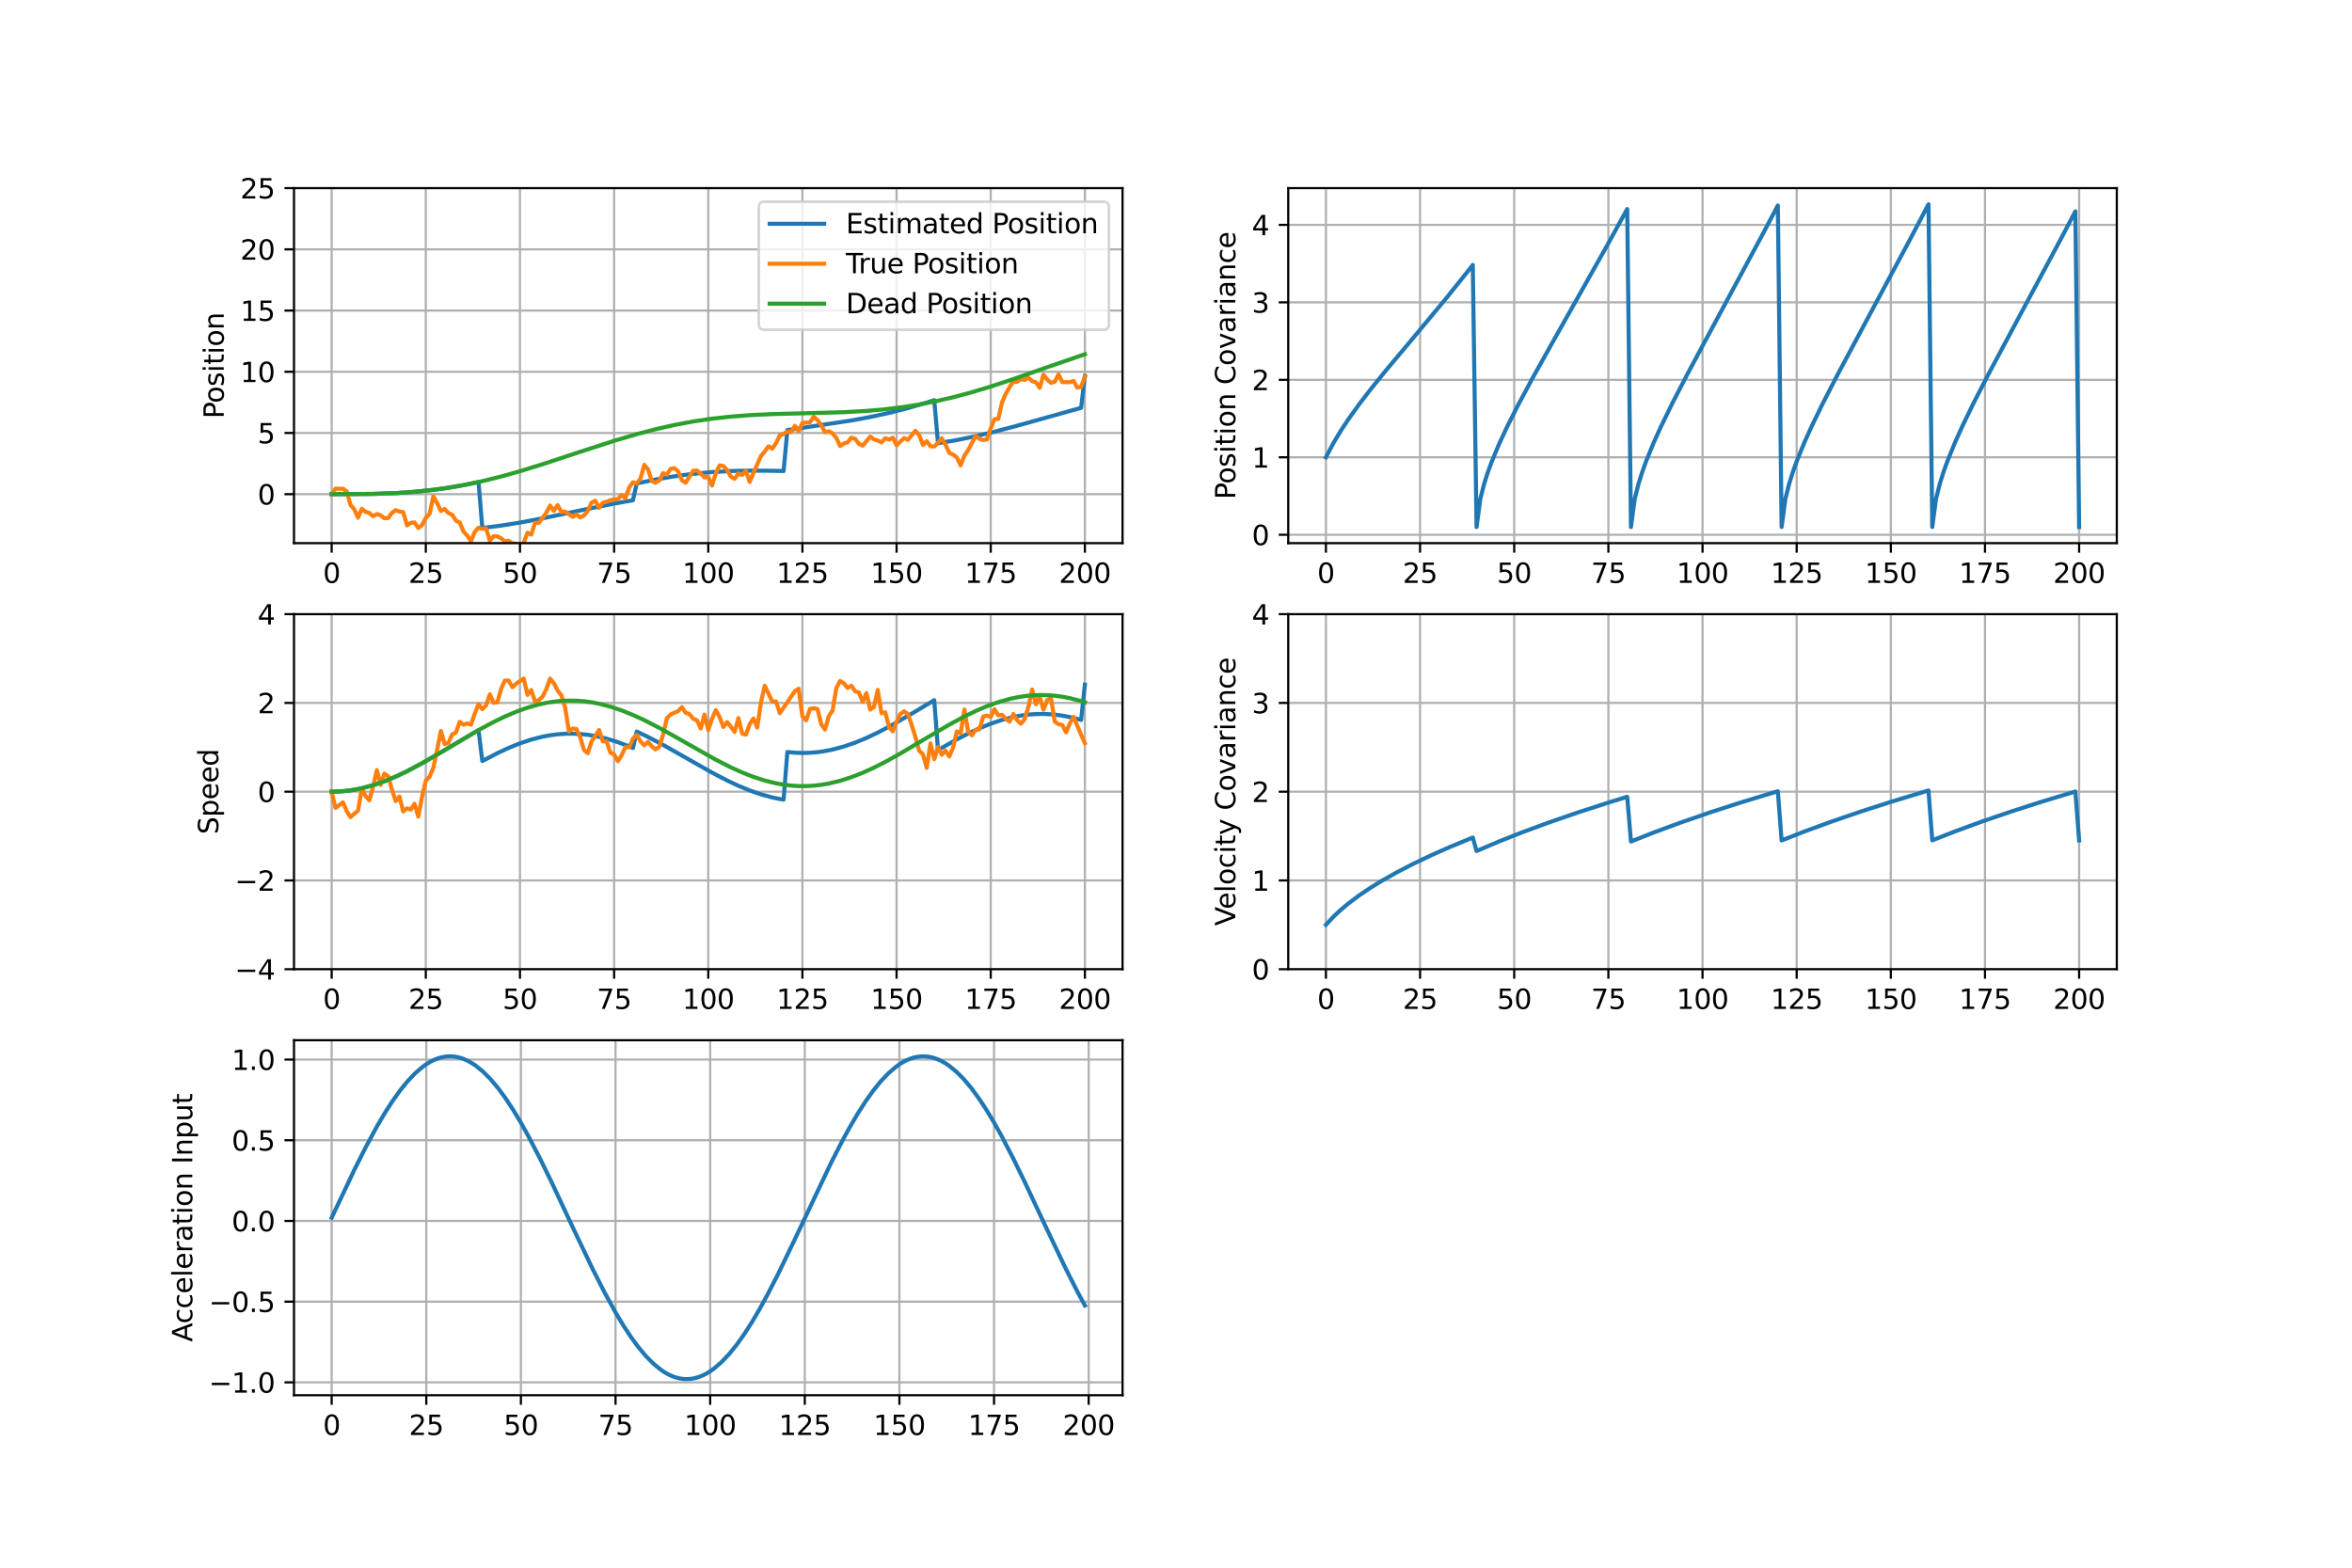<?xml version="1.0" encoding="utf-8" standalone="no"?>
<!DOCTYPE svg PUBLIC "-//W3C//DTD SVG 1.1//EN"
  "http://www.w3.org/Graphics/SVG/1.1/DTD/svg11.dtd">
<svg xmlns:xlink="http://www.w3.org/1999/xlink" width="864pt" height="576pt" viewBox="0 0 864 576" xmlns="http://www.w3.org/2000/svg" version="1.1">
 <defs>
  <style type="text/css">*{stroke-linejoin: round; stroke-linecap: butt}</style>
 </defs>
 <g id="figure_1">
  <g id="patch_1">
   <path d="M 0 576 
L 864 576 
L 864 0 
L 0 0 
z
" style="fill: #ffffff"/>
  </g>
  <g id="axes_1">
   <g id="patch_2">
    <path d="M 108 199.567 
L 412.364 199.567 
L 412.364 69.12 
L 108 69.12 
z
" style="fill: #ffffff"/>
   </g>
   <g id="matplotlib.axis_1">
    <g id="xtick_1">
     <g id="line2d_1">
      <path d="M 121.835 199.567 
L 121.835 69.12 
" clip-path="url(#p517d9719ee)" style="fill: none; stroke: #b0b0b0; stroke-width: 0.8; stroke-linecap: square"/>
     </g>
     <g id="line2d_2">
      <defs>
       <path id="m269112938b" d="M 0 0 
L 0 3.5 
" style="stroke: #000000; stroke-width: 0.8"/>
      </defs>
      <g>
       <use xlink:href="#m269112938b" x="121.835" y="199.567" style="stroke: #000000; stroke-width: 0.8"/>
      </g>
     </g>
     <g id="text_1">
      <!-- 0 -->
      <g transform="translate(118.653 214.165)scale(0.1 -0.1)">
       <defs>
        <path id="DejaVuSans-30" d="M 2034 4250 
Q 1547 4250 1301 3770 
Q 1056 3291 1056 2328 
Q 1056 1369 1301 889 
Q 1547 409 2034 409 
Q 2525 409 2770 889 
Q 3016 1369 3016 2328 
Q 3016 3291 2770 3770 
Q 2525 4250 2034 4250 
z
M 2034 4750 
Q 2819 4750 3233 4129 
Q 3647 3509 3647 2328 
Q 3647 1150 3233 529 
Q 2819 -91 2034 -91 
Q 1250 -91 836 529 
Q 422 1150 422 2328 
Q 422 3509 836 4129 
Q 1250 4750 2034 4750 
z
" transform="scale(0.016)"/>
       </defs>
       <use xlink:href="#DejaVuSans-30"/>
      </g>
     </g>
    </g>
    <g id="xtick_2">
     <g id="line2d_3">
      <path d="M 156.421 199.567 
L 156.421 69.12 
" clip-path="url(#p517d9719ee)" style="fill: none; stroke: #b0b0b0; stroke-width: 0.8; stroke-linecap: square"/>
     </g>
     <g id="line2d_4">
      <g>
       <use xlink:href="#m269112938b" x="156.421" y="199.567" style="stroke: #000000; stroke-width: 0.8"/>
      </g>
     </g>
     <g id="text_2">
      <!-- 25 -->
      <g transform="translate(150.059 214.165)scale(0.1 -0.1)">
       <defs>
        <path id="DejaVuSans-32" d="M 1228 531 
L 3431 531 
L 3431 0 
L 469 0 
L 469 531 
Q 828 903 1448 1529 
Q 2069 2156 2228 2338 
Q 2531 2678 2651 2914 
Q 2772 3150 2772 3378 
Q 2772 3750 2511 3984 
Q 2250 4219 1831 4219 
Q 1534 4219 1204 4116 
Q 875 4013 500 3803 
L 500 4441 
Q 881 4594 1212 4672 
Q 1544 4750 1819 4750 
Q 2544 4750 2975 4387 
Q 3406 4025 3406 3419 
Q 3406 3131 3298 2873 
Q 3191 2616 2906 2266 
Q 2828 2175 2409 1742 
Q 1991 1309 1228 531 
z
" transform="scale(0.016)"/>
        <path id="DejaVuSans-35" d="M 691 4666 
L 3169 4666 
L 3169 4134 
L 1269 4134 
L 1269 2991 
Q 1406 3038 1543 3061 
Q 1681 3084 1819 3084 
Q 2600 3084 3056 2656 
Q 3513 2228 3513 1497 
Q 3513 744 3044 326 
Q 2575 -91 1722 -91 
Q 1428 -91 1123 -41 
Q 819 9 494 109 
L 494 744 
Q 775 591 1075 516 
Q 1375 441 1709 441 
Q 2250 441 2565 725 
Q 2881 1009 2881 1497 
Q 2881 1984 2565 2268 
Q 2250 2553 1709 2553 
Q 1456 2553 1204 2497 
Q 953 2441 691 2322 
L 691 4666 
z
" transform="scale(0.016)"/>
       </defs>
       <use xlink:href="#DejaVuSans-32"/>
       <use xlink:href="#DejaVuSans-35" x="63.623"/>
      </g>
     </g>
    </g>
    <g id="xtick_3">
     <g id="line2d_5">
      <path d="M 191.008 199.567 
L 191.008 69.12 
" clip-path="url(#p517d9719ee)" style="fill: none; stroke: #b0b0b0; stroke-width: 0.8; stroke-linecap: square"/>
     </g>
     <g id="line2d_6">
      <g>
       <use xlink:href="#m269112938b" x="191.008" y="199.567" style="stroke: #000000; stroke-width: 0.8"/>
      </g>
     </g>
     <g id="text_3">
      <!-- 50 -->
      <g transform="translate(184.646 214.165)scale(0.1 -0.1)">
       <use xlink:href="#DejaVuSans-35"/>
       <use xlink:href="#DejaVuSans-30" x="63.623"/>
      </g>
     </g>
    </g>
    <g id="xtick_4">
     <g id="line2d_7">
      <path d="M 225.595 199.567 
L 225.595 69.12 
" clip-path="url(#p517d9719ee)" style="fill: none; stroke: #b0b0b0; stroke-width: 0.8; stroke-linecap: square"/>
     </g>
     <g id="line2d_8">
      <g>
       <use xlink:href="#m269112938b" x="225.595" y="199.567" style="stroke: #000000; stroke-width: 0.8"/>
      </g>
     </g>
     <g id="text_4">
      <!-- 75 -->
      <g transform="translate(219.233 214.165)scale(0.1 -0.1)">
       <defs>
        <path id="DejaVuSans-37" d="M 525 4666 
L 3525 4666 
L 3525 4397 
L 1831 0 
L 1172 0 
L 2766 4134 
L 525 4134 
L 525 4666 
z
" transform="scale(0.016)"/>
       </defs>
       <use xlink:href="#DejaVuSans-37"/>
       <use xlink:href="#DejaVuSans-35" x="63.623"/>
      </g>
     </g>
    </g>
    <g id="xtick_5">
     <g id="line2d_9">
      <path d="M 260.182 199.567 
L 260.182 69.12 
" clip-path="url(#p517d9719ee)" style="fill: none; stroke: #b0b0b0; stroke-width: 0.8; stroke-linecap: square"/>
     </g>
     <g id="line2d_10">
      <g>
       <use xlink:href="#m269112938b" x="260.182" y="199.567" style="stroke: #000000; stroke-width: 0.8"/>
      </g>
     </g>
     <g id="text_5">
      <!-- 100 -->
      <g transform="translate(250.638 214.165)scale(0.1 -0.1)">
       <defs>
        <path id="DejaVuSans-31" d="M 794 531 
L 1825 531 
L 1825 4091 
L 703 3866 
L 703 4441 
L 1819 4666 
L 2450 4666 
L 2450 531 
L 3481 531 
L 3481 0 
L 794 0 
L 794 531 
z
" transform="scale(0.016)"/>
       </defs>
       <use xlink:href="#DejaVuSans-31"/>
       <use xlink:href="#DejaVuSans-30" x="63.623"/>
       <use xlink:href="#DejaVuSans-30" x="127.246"/>
      </g>
     </g>
    </g>
    <g id="xtick_6">
     <g id="line2d_11">
      <path d="M 294.769 199.567 
L 294.769 69.12 
" clip-path="url(#p517d9719ee)" style="fill: none; stroke: #b0b0b0; stroke-width: 0.8; stroke-linecap: square"/>
     </g>
     <g id="line2d_12">
      <g>
       <use xlink:href="#m269112938b" x="294.769" y="199.567" style="stroke: #000000; stroke-width: 0.8"/>
      </g>
     </g>
     <g id="text_6">
      <!-- 125 -->
      <g transform="translate(285.225 214.165)scale(0.1 -0.1)">
       <use xlink:href="#DejaVuSans-31"/>
       <use xlink:href="#DejaVuSans-32" x="63.623"/>
       <use xlink:href="#DejaVuSans-35" x="127.246"/>
      </g>
     </g>
    </g>
    <g id="xtick_7">
     <g id="line2d_13">
      <path d="M 329.355 199.567 
L 329.355 69.12 
" clip-path="url(#p517d9719ee)" style="fill: none; stroke: #b0b0b0; stroke-width: 0.8; stroke-linecap: square"/>
     </g>
     <g id="line2d_14">
      <g>
       <use xlink:href="#m269112938b" x="329.355" y="199.567" style="stroke: #000000; stroke-width: 0.8"/>
      </g>
     </g>
     <g id="text_7">
      <!-- 150 -->
      <g transform="translate(319.812 214.165)scale(0.1 -0.1)">
       <use xlink:href="#DejaVuSans-31"/>
       <use xlink:href="#DejaVuSans-35" x="63.623"/>
       <use xlink:href="#DejaVuSans-30" x="127.246"/>
      </g>
     </g>
    </g>
    <g id="xtick_8">
     <g id="line2d_15">
      <path d="M 363.942 199.567 
L 363.942 69.12 
" clip-path="url(#p517d9719ee)" style="fill: none; stroke: #b0b0b0; stroke-width: 0.8; stroke-linecap: square"/>
     </g>
     <g id="line2d_16">
      <g>
       <use xlink:href="#m269112938b" x="363.942" y="199.567" style="stroke: #000000; stroke-width: 0.8"/>
      </g>
     </g>
     <g id="text_8">
      <!-- 175 -->
      <g transform="translate(354.398 214.165)scale(0.1 -0.1)">
       <use xlink:href="#DejaVuSans-31"/>
       <use xlink:href="#DejaVuSans-37" x="63.623"/>
       <use xlink:href="#DejaVuSans-35" x="127.246"/>
      </g>
     </g>
    </g>
    <g id="xtick_9">
     <g id="line2d_17">
      <path d="M 398.529 199.567 
L 398.529 69.12 
" clip-path="url(#p517d9719ee)" style="fill: none; stroke: #b0b0b0; stroke-width: 0.8; stroke-linecap: square"/>
     </g>
     <g id="line2d_18">
      <g>
       <use xlink:href="#m269112938b" x="398.529" y="199.567" style="stroke: #000000; stroke-width: 0.8"/>
      </g>
     </g>
     <g id="text_9">
      <!-- 200 -->
      <g transform="translate(388.985 214.165)scale(0.1 -0.1)">
       <use xlink:href="#DejaVuSans-32"/>
       <use xlink:href="#DejaVuSans-30" x="63.623"/>
       <use xlink:href="#DejaVuSans-30" x="127.246"/>
      </g>
     </g>
    </g>
   </g>
   <g id="matplotlib.axis_2">
    <g id="ytick_1">
     <g id="line2d_19">
      <path d="M 108 181.574 
L 412.364 181.574 
" clip-path="url(#p517d9719ee)" style="fill: none; stroke: #b0b0b0; stroke-width: 0.8; stroke-linecap: square"/>
     </g>
     <g id="line2d_20">
      <defs>
       <path id="med53c1415d" d="M 0 0 
L -3.5 0 
" style="stroke: #000000; stroke-width: 0.8"/>
      </defs>
      <g>
       <use xlink:href="#med53c1415d" x="108" y="181.574" style="stroke: #000000; stroke-width: 0.8"/>
      </g>
     </g>
     <g id="text_10">
      <!-- 0 -->
      <g transform="translate(94.638 185.374)scale(0.1 -0.1)">
       <use xlink:href="#DejaVuSans-30"/>
      </g>
     </g>
    </g>
    <g id="ytick_2">
     <g id="line2d_21">
      <path d="M 108 159.083 
L 412.364 159.083 
" clip-path="url(#p517d9719ee)" style="fill: none; stroke: #b0b0b0; stroke-width: 0.8; stroke-linecap: square"/>
     </g>
     <g id="line2d_22">
      <g>
       <use xlink:href="#med53c1415d" x="108" y="159.083" style="stroke: #000000; stroke-width: 0.8"/>
      </g>
     </g>
     <g id="text_11">
      <!-- 5 -->
      <g transform="translate(94.638 162.883)scale(0.1 -0.1)">
       <use xlink:href="#DejaVuSans-35"/>
      </g>
     </g>
    </g>
    <g id="ytick_3">
     <g id="line2d_23">
      <path d="M 108 136.593 
L 412.364 136.593 
" clip-path="url(#p517d9719ee)" style="fill: none; stroke: #b0b0b0; stroke-width: 0.8; stroke-linecap: square"/>
     </g>
     <g id="line2d_24">
      <g>
       <use xlink:href="#med53c1415d" x="108" y="136.593" style="stroke: #000000; stroke-width: 0.8"/>
      </g>
     </g>
     <g id="text_12">
      <!-- 10 -->
      <g transform="translate(88.275 140.392)scale(0.1 -0.1)">
       <use xlink:href="#DejaVuSans-31"/>
       <use xlink:href="#DejaVuSans-30" x="63.623"/>
      </g>
     </g>
    </g>
    <g id="ytick_4">
     <g id="line2d_25">
      <path d="M 108 114.102 
L 412.364 114.102 
" clip-path="url(#p517d9719ee)" style="fill: none; stroke: #b0b0b0; stroke-width: 0.8; stroke-linecap: square"/>
     </g>
     <g id="line2d_26">
      <g>
       <use xlink:href="#med53c1415d" x="108" y="114.102" style="stroke: #000000; stroke-width: 0.8"/>
      </g>
     </g>
     <g id="text_13">
      <!-- 15 -->
      <g transform="translate(88.275 117.901)scale(0.1 -0.1)">
       <use xlink:href="#DejaVuSans-31"/>
       <use xlink:href="#DejaVuSans-35" x="63.623"/>
      </g>
     </g>
    </g>
    <g id="ytick_5">
     <g id="line2d_27">
      <path d="M 108 91.611 
L 412.364 91.611 
" clip-path="url(#p517d9719ee)" style="fill: none; stroke: #b0b0b0; stroke-width: 0.8; stroke-linecap: square"/>
     </g>
     <g id="line2d_28">
      <g>
       <use xlink:href="#med53c1415d" x="108" y="91.611" style="stroke: #000000; stroke-width: 0.8"/>
      </g>
     </g>
     <g id="text_14">
      <!-- 20 -->
      <g transform="translate(88.275 95.41)scale(0.1 -0.1)">
       <use xlink:href="#DejaVuSans-32"/>
       <use xlink:href="#DejaVuSans-30" x="63.623"/>
      </g>
     </g>
    </g>
    <g id="ytick_6">
     <g id="line2d_29">
      <path d="M 108 69.12 
L 412.364 69.12 
" clip-path="url(#p517d9719ee)" style="fill: none; stroke: #b0b0b0; stroke-width: 0.8; stroke-linecap: square"/>
     </g>
     <g id="line2d_30">
      <g>
       <use xlink:href="#med53c1415d" x="108" y="69.12" style="stroke: #000000; stroke-width: 0.8"/>
      </g>
     </g>
     <g id="text_15">
      <!-- 25 -->
      <g transform="translate(88.275 72.919)scale(0.1 -0.1)">
       <use xlink:href="#DejaVuSans-32"/>
       <use xlink:href="#DejaVuSans-35" x="63.623"/>
      </g>
     </g>
    </g>
    <g id="text_16">
     <!-- Position -->
     <g transform="translate(82.195 153.808)rotate(-90)scale(0.1 -0.1)">
      <defs>
       <path id="DejaVuSans-50" d="M 1259 4147 
L 1259 2394 
L 2053 2394 
Q 2494 2394 2734 2622 
Q 2975 2850 2975 3272 
Q 2975 3691 2734 3919 
Q 2494 4147 2053 4147 
L 1259 4147 
z
M 628 4666 
L 2053 4666 
Q 2838 4666 3239 4311 
Q 3641 3956 3641 3272 
Q 3641 2581 3239 2228 
Q 2838 1875 2053 1875 
L 1259 1875 
L 1259 0 
L 628 0 
L 628 4666 
z
" transform="scale(0.016)"/>
       <path id="DejaVuSans-6f" d="M 1959 3097 
Q 1497 3097 1228 2736 
Q 959 2375 959 1747 
Q 959 1119 1226 758 
Q 1494 397 1959 397 
Q 2419 397 2687 759 
Q 2956 1122 2956 1747 
Q 2956 2369 2687 2733 
Q 2419 3097 1959 3097 
z
M 1959 3584 
Q 2709 3584 3137 3096 
Q 3566 2609 3566 1747 
Q 3566 888 3137 398 
Q 2709 -91 1959 -91 
Q 1206 -91 779 398 
Q 353 888 353 1747 
Q 353 2609 779 3096 
Q 1206 3584 1959 3584 
z
" transform="scale(0.016)"/>
       <path id="DejaVuSans-73" d="M 2834 3397 
L 2834 2853 
Q 2591 2978 2328 3040 
Q 2066 3103 1784 3103 
Q 1356 3103 1142 2972 
Q 928 2841 928 2578 
Q 928 2378 1081 2264 
Q 1234 2150 1697 2047 
L 1894 2003 
Q 2506 1872 2764 1633 
Q 3022 1394 3022 966 
Q 3022 478 2636 193 
Q 2250 -91 1575 -91 
Q 1294 -91 989 -36 
Q 684 19 347 128 
L 347 722 
Q 666 556 975 473 
Q 1284 391 1588 391 
Q 1994 391 2212 530 
Q 2431 669 2431 922 
Q 2431 1156 2273 1281 
Q 2116 1406 1581 1522 
L 1381 1569 
Q 847 1681 609 1914 
Q 372 2147 372 2553 
Q 372 3047 722 3315 
Q 1072 3584 1716 3584 
Q 2034 3584 2315 3537 
Q 2597 3491 2834 3397 
z
" transform="scale(0.016)"/>
       <path id="DejaVuSans-69" d="M 603 3500 
L 1178 3500 
L 1178 0 
L 603 0 
L 603 3500 
z
M 603 4863 
L 1178 4863 
L 1178 4134 
L 603 4134 
L 603 4863 
z
" transform="scale(0.016)"/>
       <path id="DejaVuSans-74" d="M 1172 4494 
L 1172 3500 
L 2356 3500 
L 2356 3053 
L 1172 3053 
L 1172 1153 
Q 1172 725 1289 603 
Q 1406 481 1766 481 
L 2356 481 
L 2356 0 
L 1766 0 
Q 1100 0 847 248 
Q 594 497 594 1153 
L 594 3053 
L 172 3053 
L 172 3500 
L 594 3500 
L 594 4494 
L 1172 4494 
z
" transform="scale(0.016)"/>
       <path id="DejaVuSans-6e" d="M 3513 2113 
L 3513 0 
L 2938 0 
L 2938 2094 
Q 2938 2591 2744 2837 
Q 2550 3084 2163 3084 
Q 1697 3084 1428 2787 
Q 1159 2491 1159 1978 
L 1159 0 
L 581 0 
L 581 3500 
L 1159 3500 
L 1159 2956 
Q 1366 3272 1645 3428 
Q 1925 3584 2291 3584 
Q 2894 3584 3203 3211 
Q 3513 2838 3513 2113 
z
" transform="scale(0.016)"/>
      </defs>
      <use xlink:href="#DejaVuSans-50"/>
      <use xlink:href="#DejaVuSans-6f" x="56.678"/>
      <use xlink:href="#DejaVuSans-73" x="117.859"/>
      <use xlink:href="#DejaVuSans-69" x="169.959"/>
      <use xlink:href="#DejaVuSans-74" x="197.742"/>
      <use xlink:href="#DejaVuSans-69" x="236.951"/>
      <use xlink:href="#DejaVuSans-6f" x="264.734"/>
      <use xlink:href="#DejaVuSans-6e" x="325.916"/>
     </g>
    </g>
   </g>
   <g id="line2d_31">
    <path d="M 121.835 181.574 
L 137.053 181.47 
L 145.354 181.172 
L 152.271 180.699 
L 159.188 179.978 
L 164.722 179.203 
L 170.256 178.246 
L 175.79 177.107 
L 177.174 193.99 
L 184.091 193.112 
L 191.008 192.005 
L 199.309 190.442 
L 213.144 187.548 
L 225.595 185.025 
L 232.512 183.806 
L 233.896 177.625 
L 240.813 176.192 
L 247.731 175.007 
L 254.648 174.091 
L 261.565 173.448 
L 268.483 173.066 
L 275.4 172.914 
L 283.701 172.973 
L 287.851 173.073 
L 289.235 158.013 
L 312.754 154.494 
L 319.671 153.211 
L 326.588 151.712 
L 333.506 149.958 
L 340.423 147.925 
L 343.19 147.032 
L 344.574 162.852 
L 351.491 161.687 
L 358.408 160.263 
L 365.326 158.617 
L 373.626 156.422 
L 397.145 149.848 
L 398.529 138.19 
L 398.529 138.19 
" clip-path="url(#p517d9719ee)" style="fill: none; stroke: #1f77b4; stroke-width: 1.5; stroke-linecap: square"/>
   </g>
   <g id="line2d_32">
    <path d="M 121.835 181.574 
L 123.218 179.553 
L 125.985 179.554 
L 127.369 180.517 
L 128.752 185.523 
L 130.136 187.122 
L 131.519 190.202 
L 132.902 186.949 
L 134.286 188.032 
L 135.669 188.504 
L 137.053 189.662 
L 138.436 188.871 
L 139.82 189.344 
L 141.203 190.407 
L 142.587 190.32 
L 143.97 188.456 
L 145.354 187.433 
L 146.737 187.957 
L 148.121 188.162 
L 149.504 193.025 
L 150.888 192.108 
L 152.271 191.943 
L 153.655 193.996 
L 155.038 192.938 
L 156.421 190.266 
L 157.805 188.789 
L 159.188 182.378 
L 160.572 184.877 
L 161.955 187.736 
L 163.339 187.006 
L 164.722 188.506 
L 166.106 189.131 
L 167.489 191.305 
L 168.873 191.945 
L 170.256 195.272 
L 171.64 196.8 
L 173.023 198.834 
L 174.407 195.38 
L 175.79 193.886 
L 177.174 194.311 
L 178.557 194.169 
L 179.94 198.649 
L 181.324 197.023 
L 182.707 197.042 
L 184.091 197.795 
L 185.474 198.911 
L 186.858 198.674 
L 188.241 199.681 
L 189.625 199.732 
L 191.008 201.26 
L 192.392 199.41 
L 193.775 195.718 
L 195.159 196.427 
L 196.542 192.115 
L 197.926 192.088 
L 199.309 190.357 
L 200.693 188.378 
L 202.076 185.744 
L 203.46 187.711 
L 204.843 185.592 
L 206.226 188.111 
L 207.61 187.958 
L 210.377 189.904 
L 211.76 188.966 
L 213.144 190.129 
L 214.527 189.398 
L 215.911 187.726 
L 217.294 184.71 
L 218.678 183.945 
L 220.061 186.599 
L 221.445 184.717 
L 222.828 184.363 
L 224.212 183.798 
L 225.595 183.502 
L 226.979 183.413 
L 228.362 181.875 
L 229.745 183.02 
L 231.129 179.114 
L 232.512 177.175 
L 233.896 177.665 
L 235.279 175.852 
L 236.663 170.783 
L 238.046 172.443 
L 239.43 176.74 
L 240.813 177.368 
L 242.197 176.553 
L 243.58 173.823 
L 244.964 174.391 
L 246.347 172.255 
L 247.731 172.021 
L 249.114 173.189 
L 250.498 176.46 
L 251.881 177.375 
L 254.648 172.943 
L 256.031 172.846 
L 257.415 174.035 
L 258.798 175.416 
L 260.182 175.143 
L 261.565 178.407 
L 262.949 173.865 
L 264.332 171.003 
L 265.716 171.24 
L 267.099 172.644 
L 268.483 175.156 
L 269.866 175.932 
L 271.25 173.949 
L 272.633 174.493 
L 274.017 173.016 
L 275.4 177.069 
L 276.783 173.702 
L 279.55 167.486 
L 280.934 165.909 
L 282.317 163.973 
L 283.701 164.854 
L 285.084 162.813 
L 286.468 159.936 
L 287.851 159.439 
L 289.235 158.534 
L 290.618 158.707 
L 292.002 156.44 
L 293.385 158.426 
L 294.769 155.411 
L 297.536 155.166 
L 298.919 153.135 
L 300.302 154.327 
L 301.686 156.198 
L 303.069 158.786 
L 304.453 158.442 
L 305.836 159.26 
L 307.22 160.883 
L 308.603 163.887 
L 309.987 162.958 
L 311.37 162.524 
L 312.754 160.795 
L 314.137 161.24 
L 315.521 163.054 
L 316.904 163.743 
L 319.671 160.429 
L 321.055 161.417 
L 322.438 161.86 
L 323.821 162.539 
L 325.205 161.004 
L 326.588 161.529 
L 327.972 160.816 
L 329.355 163.62 
L 332.122 160.933 
L 333.506 161.625 
L 336.273 158.273 
L 337.656 159.852 
L 339.04 163.479 
L 340.423 162.098 
L 341.807 163.957 
L 343.19 164.068 
L 344.574 162.672 
L 345.957 161.033 
L 347.34 163.445 
L 348.724 166.405 
L 350.107 167.028 
L 351.491 168.084 
L 352.874 170.994 
L 354.258 167.436 
L 355.641 165.394 
L 358.408 160.126 
L 359.792 161.257 
L 361.175 161.696 
L 362.559 161.471 
L 363.942 157.321 
L 365.326 154.006 
L 366.709 153.897 
L 368.093 147.833 
L 369.476 144.678 
L 370.86 142.238 
L 372.243 140.23 
L 373.626 140.282 
L 375.01 139.315 
L 376.393 139.562 
L 377.777 138.754 
L 379.16 140.065 
L 380.544 140.446 
L 381.927 142.492 
L 383.311 137.669 
L 384.694 139.448 
L 386.078 140.661 
L 387.461 140.242 
L 388.845 137.547 
L 390.228 140.405 
L 392.995 140.412 
L 394.379 139.971 
L 395.762 142.448 
L 397.145 142.071 
L 398.529 138.453 
L 398.529 138.453 
" clip-path="url(#p517d9719ee)" style="fill: none; stroke: #ff7f0e; stroke-width: 1.5; stroke-linecap: square"/>
   </g>
   <g id="line2d_33">
    <path d="M 121.835 181.574 
L 137.053 181.47 
L 145.354 181.172 
L 152.271 180.699 
L 159.188 179.978 
L 164.722 179.203 
L 170.256 178.246 
L 177.174 176.795 
L 184.091 175.079 
L 191.008 173.134 
L 199.309 170.565 
L 213.144 165.995 
L 225.595 161.964 
L 233.896 159.518 
L 240.813 157.707 
L 247.731 156.143 
L 254.648 154.848 
L 261.565 153.827 
L 268.483 153.066 
L 275.4 152.536 
L 283.701 152.141 
L 296.152 151.828 
L 309.987 151.444 
L 318.288 150.978 
L 325.205 150.367 
L 332.122 149.507 
L 337.656 148.621 
L 343.19 147.552 
L 350.107 145.963 
L 357.025 144.109 
L 363.942 142.024 
L 372.243 139.288 
L 386.078 134.437 
L 398.529 130.152 
L 398.529 130.152 
" clip-path="url(#p517d9719ee)" style="fill: none; stroke: #2ca02c; stroke-width: 1.5; stroke-linecap: square"/>
   </g>
   <g id="patch_3">
    <path d="M 108 199.567 
L 108 69.12 
" style="fill: none; stroke: #000000; stroke-width: 0.8; stroke-linejoin: miter; stroke-linecap: square"/>
   </g>
   <g id="patch_4">
    <path d="M 412.364 199.567 
L 412.364 69.12 
" style="fill: none; stroke: #000000; stroke-width: 0.8; stroke-linejoin: miter; stroke-linecap: square"/>
   </g>
   <g id="patch_5">
    <path d="M 108 199.567 
L 412.364 199.567 
" style="fill: none; stroke: #000000; stroke-width: 0.8; stroke-linejoin: miter; stroke-linecap: square"/>
   </g>
   <g id="patch_6">
    <path d="M 108 69.12 
L 412.364 69.12 
" style="fill: none; stroke: #000000; stroke-width: 0.8; stroke-linejoin: miter; stroke-linecap: square"/>
   </g>
   <g id="legend_1">
    <g id="patch_7">
     <path d="M 280.74 121.154 
L 405.364 121.154 
Q 407.364 121.154 407.364 119.154 
L 407.364 76.12 
Q 407.364 74.12 405.364 74.12 
L 280.74 74.12 
Q 278.74 74.12 278.74 76.12 
L 278.74 119.154 
Q 278.74 121.154 280.74 121.154 
z
" style="fill: #ffffff; opacity: 0.8; stroke: #cccccc; stroke-linejoin: miter"/>
    </g>
    <g id="line2d_34">
     <path d="M 282.74 82.218 
L 292.74 82.218 
L 302.74 82.218 
" style="fill: none; stroke: #1f77b4; stroke-width: 1.5; stroke-linecap: square"/>
    </g>
    <g id="text_17">
     <!-- Estimated Position -->
     <g transform="translate(310.74 85.718)scale(0.1 -0.1)">
      <defs>
       <path id="DejaVuSans-45" d="M 628 4666 
L 3578 4666 
L 3578 4134 
L 1259 4134 
L 1259 2753 
L 3481 2753 
L 3481 2222 
L 1259 2222 
L 1259 531 
L 3634 531 
L 3634 0 
L 628 0 
L 628 4666 
z
" transform="scale(0.016)"/>
       <path id="DejaVuSans-6d" d="M 3328 2828 
Q 3544 3216 3844 3400 
Q 4144 3584 4550 3584 
Q 5097 3584 5394 3201 
Q 5691 2819 5691 2113 
L 5691 0 
L 5113 0 
L 5113 2094 
Q 5113 2597 4934 2840 
Q 4756 3084 4391 3084 
Q 3944 3084 3684 2787 
Q 3425 2491 3425 1978 
L 3425 0 
L 2847 0 
L 2847 2094 
Q 2847 2600 2669 2842 
Q 2491 3084 2119 3084 
Q 1678 3084 1418 2786 
Q 1159 2488 1159 1978 
L 1159 0 
L 581 0 
L 581 3500 
L 1159 3500 
L 1159 2956 
Q 1356 3278 1631 3431 
Q 1906 3584 2284 3584 
Q 2666 3584 2933 3390 
Q 3200 3197 3328 2828 
z
" transform="scale(0.016)"/>
       <path id="DejaVuSans-61" d="M 2194 1759 
Q 1497 1759 1228 1600 
Q 959 1441 959 1056 
Q 959 750 1161 570 
Q 1363 391 1709 391 
Q 2188 391 2477 730 
Q 2766 1069 2766 1631 
L 2766 1759 
L 2194 1759 
z
M 3341 1997 
L 3341 0 
L 2766 0 
L 2766 531 
Q 2569 213 2275 61 
Q 1981 -91 1556 -91 
Q 1019 -91 701 211 
Q 384 513 384 1019 
Q 384 1609 779 1909 
Q 1175 2209 1959 2209 
L 2766 2209 
L 2766 2266 
Q 2766 2663 2505 2880 
Q 2244 3097 1772 3097 
Q 1472 3097 1187 3025 
Q 903 2953 641 2809 
L 641 3341 
Q 956 3463 1253 3523 
Q 1550 3584 1831 3584 
Q 2591 3584 2966 3190 
Q 3341 2797 3341 1997 
z
" transform="scale(0.016)"/>
       <path id="DejaVuSans-65" d="M 3597 1894 
L 3597 1613 
L 953 1613 
Q 991 1019 1311 708 
Q 1631 397 2203 397 
Q 2534 397 2845 478 
Q 3156 559 3463 722 
L 3463 178 
Q 3153 47 2828 -22 
Q 2503 -91 2169 -91 
Q 1331 -91 842 396 
Q 353 884 353 1716 
Q 353 2575 817 3079 
Q 1281 3584 2069 3584 
Q 2775 3584 3186 3129 
Q 3597 2675 3597 1894 
z
M 3022 2063 
Q 3016 2534 2758 2815 
Q 2500 3097 2075 3097 
Q 1594 3097 1305 2825 
Q 1016 2553 972 2059 
L 3022 2063 
z
" transform="scale(0.016)"/>
       <path id="DejaVuSans-64" d="M 2906 2969 
L 2906 4863 
L 3481 4863 
L 3481 0 
L 2906 0 
L 2906 525 
Q 2725 213 2448 61 
Q 2172 -91 1784 -91 
Q 1150 -91 751 415 
Q 353 922 353 1747 
Q 353 2572 751 3078 
Q 1150 3584 1784 3584 
Q 2172 3584 2448 3432 
Q 2725 3281 2906 2969 
z
M 947 1747 
Q 947 1113 1208 752 
Q 1469 391 1925 391 
Q 2381 391 2643 752 
Q 2906 1113 2906 1747 
Q 2906 2381 2643 2742 
Q 2381 3103 1925 3103 
Q 1469 3103 1208 2742 
Q 947 2381 947 1747 
z
" transform="scale(0.016)"/>
       <path id="DejaVuSans-20" transform="scale(0.016)"/>
      </defs>
      <use xlink:href="#DejaVuSans-45"/>
      <use xlink:href="#DejaVuSans-73" x="63.184"/>
      <use xlink:href="#DejaVuSans-74" x="115.283"/>
      <use xlink:href="#DejaVuSans-69" x="154.492"/>
      <use xlink:href="#DejaVuSans-6d" x="182.275"/>
      <use xlink:href="#DejaVuSans-61" x="279.688"/>
      <use xlink:href="#DejaVuSans-74" x="340.967"/>
      <use xlink:href="#DejaVuSans-65" x="380.176"/>
      <use xlink:href="#DejaVuSans-64" x="441.699"/>
      <use xlink:href="#DejaVuSans-20" x="505.176"/>
      <use xlink:href="#DejaVuSans-50" x="536.963"/>
      <use xlink:href="#DejaVuSans-6f" x="593.641"/>
      <use xlink:href="#DejaVuSans-73" x="654.822"/>
      <use xlink:href="#DejaVuSans-69" x="706.922"/>
      <use xlink:href="#DejaVuSans-74" x="734.705"/>
      <use xlink:href="#DejaVuSans-69" x="773.914"/>
      <use xlink:href="#DejaVuSans-6f" x="801.697"/>
      <use xlink:href="#DejaVuSans-6e" x="862.879"/>
     </g>
    </g>
    <g id="line2d_35">
     <path d="M 282.74 96.897 
L 292.74 96.897 
L 302.74 96.897 
" style="fill: none; stroke: #ff7f0e; stroke-width: 1.5; stroke-linecap: square"/>
    </g>
    <g id="text_18">
     <!-- True Position -->
     <g transform="translate(310.74 100.397)scale(0.1 -0.1)">
      <defs>
       <path id="DejaVuSans-54" d="M -19 4666 
L 3928 4666 
L 3928 4134 
L 2272 4134 
L 2272 0 
L 1638 0 
L 1638 4134 
L -19 4134 
L -19 4666 
z
" transform="scale(0.016)"/>
       <path id="DejaVuSans-72" d="M 2631 2963 
Q 2534 3019 2420 3045 
Q 2306 3072 2169 3072 
Q 1681 3072 1420 2755 
Q 1159 2438 1159 1844 
L 1159 0 
L 581 0 
L 581 3500 
L 1159 3500 
L 1159 2956 
Q 1341 3275 1631 3429 
Q 1922 3584 2338 3584 
Q 2397 3584 2469 3576 
Q 2541 3569 2628 3553 
L 2631 2963 
z
" transform="scale(0.016)"/>
       <path id="DejaVuSans-75" d="M 544 1381 
L 544 3500 
L 1119 3500 
L 1119 1403 
Q 1119 906 1312 657 
Q 1506 409 1894 409 
Q 2359 409 2629 706 
Q 2900 1003 2900 1516 
L 2900 3500 
L 3475 3500 
L 3475 0 
L 2900 0 
L 2900 538 
Q 2691 219 2414 64 
Q 2138 -91 1772 -91 
Q 1169 -91 856 284 
Q 544 659 544 1381 
z
M 1991 3584 
L 1991 3584 
z
" transform="scale(0.016)"/>
      </defs>
      <use xlink:href="#DejaVuSans-54"/>
      <use xlink:href="#DejaVuSans-72" x="46.334"/>
      <use xlink:href="#DejaVuSans-75" x="87.447"/>
      <use xlink:href="#DejaVuSans-65" x="150.826"/>
      <use xlink:href="#DejaVuSans-20" x="212.35"/>
      <use xlink:href="#DejaVuSans-50" x="244.137"/>
      <use xlink:href="#DejaVuSans-6f" x="300.814"/>
      <use xlink:href="#DejaVuSans-73" x="361.996"/>
      <use xlink:href="#DejaVuSans-69" x="414.096"/>
      <use xlink:href="#DejaVuSans-74" x="441.879"/>
      <use xlink:href="#DejaVuSans-69" x="481.088"/>
      <use xlink:href="#DejaVuSans-6f" x="508.871"/>
      <use xlink:href="#DejaVuSans-6e" x="570.053"/>
     </g>
    </g>
    <g id="line2d_36">
     <path d="M 282.74 111.575 
L 292.74 111.575 
L 302.74 111.575 
" style="fill: none; stroke: #2ca02c; stroke-width: 1.5; stroke-linecap: square"/>
    </g>
    <g id="text_19">
     <!-- Dead Position -->
     <g transform="translate(310.74 115.075)scale(0.1 -0.1)">
      <defs>
       <path id="DejaVuSans-44" d="M 1259 4147 
L 1259 519 
L 2022 519 
Q 2988 519 3436 956 
Q 3884 1394 3884 2338 
Q 3884 3275 3436 3711 
Q 2988 4147 2022 4147 
L 1259 4147 
z
M 628 4666 
L 1925 4666 
Q 3281 4666 3915 4102 
Q 4550 3538 4550 2338 
Q 4550 1131 3912 565 
Q 3275 0 1925 0 
L 628 0 
L 628 4666 
z
" transform="scale(0.016)"/>
      </defs>
      <use xlink:href="#DejaVuSans-44"/>
      <use xlink:href="#DejaVuSans-65" x="77.002"/>
      <use xlink:href="#DejaVuSans-61" x="138.525"/>
      <use xlink:href="#DejaVuSans-64" x="199.805"/>
      <use xlink:href="#DejaVuSans-20" x="263.281"/>
      <use xlink:href="#DejaVuSans-50" x="295.068"/>
      <use xlink:href="#DejaVuSans-6f" x="351.746"/>
      <use xlink:href="#DejaVuSans-73" x="412.928"/>
      <use xlink:href="#DejaVuSans-69" x="465.027"/>
      <use xlink:href="#DejaVuSans-74" x="492.811"/>
      <use xlink:href="#DejaVuSans-69" x="532.02"/>
      <use xlink:href="#DejaVuSans-6f" x="559.803"/>
      <use xlink:href="#DejaVuSans-6e" x="620.984"/>
     </g>
    </g>
   </g>
  </g>
  <g id="axes_2">
   <g id="patch_8">
    <path d="M 108 356.104 
L 412.364 356.104 
L 412.364 225.656 
L 108 225.656 
z
" style="fill: #ffffff"/>
   </g>
   <g id="matplotlib.axis_3">
    <g id="xtick_10">
     <g id="line2d_37">
      <path d="M 121.835 356.104 
L 121.835 225.656 
" clip-path="url(#p3a00f43ac5)" style="fill: none; stroke: #b0b0b0; stroke-width: 0.8; stroke-linecap: square"/>
     </g>
     <g id="line2d_38">
      <g>
       <use xlink:href="#m269112938b" x="121.835" y="356.104" style="stroke: #000000; stroke-width: 0.8"/>
      </g>
     </g>
     <g id="text_20">
      <!-- 0 -->
      <g transform="translate(118.653 370.702)scale(0.1 -0.1)">
       <use xlink:href="#DejaVuSans-30"/>
      </g>
     </g>
    </g>
    <g id="xtick_11">
     <g id="line2d_39">
      <path d="M 156.421 356.104 
L 156.421 225.656 
" clip-path="url(#p3a00f43ac5)" style="fill: none; stroke: #b0b0b0; stroke-width: 0.8; stroke-linecap: square"/>
     </g>
     <g id="line2d_40">
      <g>
       <use xlink:href="#m269112938b" x="156.421" y="356.104" style="stroke: #000000; stroke-width: 0.8"/>
      </g>
     </g>
     <g id="text_21">
      <!-- 25 -->
      <g transform="translate(150.059 370.702)scale(0.1 -0.1)">
       <use xlink:href="#DejaVuSans-32"/>
       <use xlink:href="#DejaVuSans-35" x="63.623"/>
      </g>
     </g>
    </g>
    <g id="xtick_12">
     <g id="line2d_41">
      <path d="M 191.008 356.104 
L 191.008 225.656 
" clip-path="url(#p3a00f43ac5)" style="fill: none; stroke: #b0b0b0; stroke-width: 0.8; stroke-linecap: square"/>
     </g>
     <g id="line2d_42">
      <g>
       <use xlink:href="#m269112938b" x="191.008" y="356.104" style="stroke: #000000; stroke-width: 0.8"/>
      </g>
     </g>
     <g id="text_22">
      <!-- 50 -->
      <g transform="translate(184.646 370.702)scale(0.1 -0.1)">
       <use xlink:href="#DejaVuSans-35"/>
       <use xlink:href="#DejaVuSans-30" x="63.623"/>
      </g>
     </g>
    </g>
    <g id="xtick_13">
     <g id="line2d_43">
      <path d="M 225.595 356.104 
L 225.595 225.656 
" clip-path="url(#p3a00f43ac5)" style="fill: none; stroke: #b0b0b0; stroke-width: 0.8; stroke-linecap: square"/>
     </g>
     <g id="line2d_44">
      <g>
       <use xlink:href="#m269112938b" x="225.595" y="356.104" style="stroke: #000000; stroke-width: 0.8"/>
      </g>
     </g>
     <g id="text_23">
      <!-- 75 -->
      <g transform="translate(219.233 370.702)scale(0.1 -0.1)">
       <use xlink:href="#DejaVuSans-37"/>
       <use xlink:href="#DejaVuSans-35" x="63.623"/>
      </g>
     </g>
    </g>
    <g id="xtick_14">
     <g id="line2d_45">
      <path d="M 260.182 356.104 
L 260.182 225.656 
" clip-path="url(#p3a00f43ac5)" style="fill: none; stroke: #b0b0b0; stroke-width: 0.8; stroke-linecap: square"/>
     </g>
     <g id="line2d_46">
      <g>
       <use xlink:href="#m269112938b" x="260.182" y="356.104" style="stroke: #000000; stroke-width: 0.8"/>
      </g>
     </g>
     <g id="text_24">
      <!-- 100 -->
      <g transform="translate(250.638 370.702)scale(0.1 -0.1)">
       <use xlink:href="#DejaVuSans-31"/>
       <use xlink:href="#DejaVuSans-30" x="63.623"/>
       <use xlink:href="#DejaVuSans-30" x="127.246"/>
      </g>
     </g>
    </g>
    <g id="xtick_15">
     <g id="line2d_47">
      <path d="M 294.769 356.104 
L 294.769 225.656 
" clip-path="url(#p3a00f43ac5)" style="fill: none; stroke: #b0b0b0; stroke-width: 0.8; stroke-linecap: square"/>
     </g>
     <g id="line2d_48">
      <g>
       <use xlink:href="#m269112938b" x="294.769" y="356.104" style="stroke: #000000; stroke-width: 0.8"/>
      </g>
     </g>
     <g id="text_25">
      <!-- 125 -->
      <g transform="translate(285.225 370.702)scale(0.1 -0.1)">
       <use xlink:href="#DejaVuSans-31"/>
       <use xlink:href="#DejaVuSans-32" x="63.623"/>
       <use xlink:href="#DejaVuSans-35" x="127.246"/>
      </g>
     </g>
    </g>
    <g id="xtick_16">
     <g id="line2d_49">
      <path d="M 329.355 356.104 
L 329.355 225.656 
" clip-path="url(#p3a00f43ac5)" style="fill: none; stroke: #b0b0b0; stroke-width: 0.8; stroke-linecap: square"/>
     </g>
     <g id="line2d_50">
      <g>
       <use xlink:href="#m269112938b" x="329.355" y="356.104" style="stroke: #000000; stroke-width: 0.8"/>
      </g>
     </g>
     <g id="text_26">
      <!-- 150 -->
      <g transform="translate(319.812 370.702)scale(0.1 -0.1)">
       <use xlink:href="#DejaVuSans-31"/>
       <use xlink:href="#DejaVuSans-35" x="63.623"/>
       <use xlink:href="#DejaVuSans-30" x="127.246"/>
      </g>
     </g>
    </g>
    <g id="xtick_17">
     <g id="line2d_51">
      <path d="M 363.942 356.104 
L 363.942 225.656 
" clip-path="url(#p3a00f43ac5)" style="fill: none; stroke: #b0b0b0; stroke-width: 0.8; stroke-linecap: square"/>
     </g>
     <g id="line2d_52">
      <g>
       <use xlink:href="#m269112938b" x="363.942" y="356.104" style="stroke: #000000; stroke-width: 0.8"/>
      </g>
     </g>
     <g id="text_27">
      <!-- 175 -->
      <g transform="translate(354.398 370.702)scale(0.1 -0.1)">
       <use xlink:href="#DejaVuSans-31"/>
       <use xlink:href="#DejaVuSans-37" x="63.623"/>
       <use xlink:href="#DejaVuSans-35" x="127.246"/>
      </g>
     </g>
    </g>
    <g id="xtick_18">
     <g id="line2d_53">
      <path d="M 398.529 356.104 
L 398.529 225.656 
" clip-path="url(#p3a00f43ac5)" style="fill: none; stroke: #b0b0b0; stroke-width: 0.8; stroke-linecap: square"/>
     </g>
     <g id="line2d_54">
      <g>
       <use xlink:href="#m269112938b" x="398.529" y="356.104" style="stroke: #000000; stroke-width: 0.8"/>
      </g>
     </g>
     <g id="text_28">
      <!-- 200 -->
      <g transform="translate(388.985 370.702)scale(0.1 -0.1)">
       <use xlink:href="#DejaVuSans-32"/>
       <use xlink:href="#DejaVuSans-30" x="63.623"/>
       <use xlink:href="#DejaVuSans-30" x="127.246"/>
      </g>
     </g>
    </g>
   </g>
   <g id="matplotlib.axis_4">
    <g id="ytick_7">
     <g id="line2d_55">
      <path d="M 108 356.104 
L 412.364 356.104 
" clip-path="url(#p3a00f43ac5)" style="fill: none; stroke: #b0b0b0; stroke-width: 0.8; stroke-linecap: square"/>
     </g>
     <g id="line2d_56">
      <g>
       <use xlink:href="#med53c1415d" x="108" y="356.104" style="stroke: #000000; stroke-width: 0.8"/>
      </g>
     </g>
     <g id="text_29">
      <!-- −4 -->
      <g transform="translate(86.258 359.903)scale(0.1 -0.1)">
       <defs>
        <path id="DejaVuSans-2212" d="M 678 2272 
L 4684 2272 
L 4684 1741 
L 678 1741 
L 678 2272 
z
" transform="scale(0.016)"/>
        <path id="DejaVuSans-34" d="M 2419 4116 
L 825 1625 
L 2419 1625 
L 2419 4116 
z
M 2253 4666 
L 3047 4666 
L 3047 1625 
L 3713 1625 
L 3713 1100 
L 3047 1100 
L 3047 0 
L 2419 0 
L 2419 1100 
L 313 1100 
L 313 1709 
L 2253 4666 
z
" transform="scale(0.016)"/>
       </defs>
       <use xlink:href="#DejaVuSans-2212"/>
       <use xlink:href="#DejaVuSans-34" x="83.789"/>
      </g>
     </g>
    </g>
    <g id="ytick_8">
     <g id="line2d_57">
      <path d="M 108 323.492 
L 412.364 323.492 
" clip-path="url(#p3a00f43ac5)" style="fill: none; stroke: #b0b0b0; stroke-width: 0.8; stroke-linecap: square"/>
     </g>
     <g id="line2d_58">
      <g>
       <use xlink:href="#med53c1415d" x="108" y="323.492" style="stroke: #000000; stroke-width: 0.8"/>
      </g>
     </g>
     <g id="text_30">
      <!-- −2 -->
      <g transform="translate(86.258 327.291)scale(0.1 -0.1)">
       <use xlink:href="#DejaVuSans-2212"/>
       <use xlink:href="#DejaVuSans-32" x="83.789"/>
      </g>
     </g>
    </g>
    <g id="ytick_9">
     <g id="line2d_59">
      <path d="M 108 290.88 
L 412.364 290.88 
" clip-path="url(#p3a00f43ac5)" style="fill: none; stroke: #b0b0b0; stroke-width: 0.8; stroke-linecap: square"/>
     </g>
     <g id="line2d_60">
      <g>
       <use xlink:href="#med53c1415d" x="108" y="290.88" style="stroke: #000000; stroke-width: 0.8"/>
      </g>
     </g>
     <g id="text_31">
      <!-- 0 -->
      <g transform="translate(94.638 294.679)scale(0.1 -0.1)">
       <use xlink:href="#DejaVuSans-30"/>
      </g>
     </g>
    </g>
    <g id="ytick_10">
     <g id="line2d_61">
      <path d="M 108 258.268 
L 412.364 258.268 
" clip-path="url(#p3a00f43ac5)" style="fill: none; stroke: #b0b0b0; stroke-width: 0.8; stroke-linecap: square"/>
     </g>
     <g id="line2d_62">
      <g>
       <use xlink:href="#med53c1415d" x="108" y="258.268" style="stroke: #000000; stroke-width: 0.8"/>
      </g>
     </g>
     <g id="text_32">
      <!-- 2 -->
      <g transform="translate(94.638 262.067)scale(0.1 -0.1)">
       <use xlink:href="#DejaVuSans-32"/>
      </g>
     </g>
    </g>
    <g id="ytick_11">
     <g id="line2d_63">
      <path d="M 108 225.656 
L 412.364 225.656 
" clip-path="url(#p3a00f43ac5)" style="fill: none; stroke: #b0b0b0; stroke-width: 0.8; stroke-linecap: square"/>
     </g>
     <g id="line2d_64">
      <g>
       <use xlink:href="#med53c1415d" x="108" y="225.656" style="stroke: #000000; stroke-width: 0.8"/>
      </g>
     </g>
     <g id="text_33">
      <!-- 4 -->
      <g transform="translate(94.638 229.456)scale(0.1 -0.1)">
       <use xlink:href="#DejaVuSans-34"/>
      </g>
     </g>
    </g>
    <g id="text_34">
     <!-- Speed -->
     <g transform="translate(80.178 306.556)rotate(-90)scale(0.1 -0.1)">
      <defs>
       <path id="DejaVuSans-53" d="M 3425 4513 
L 3425 3897 
Q 3066 4069 2747 4153 
Q 2428 4238 2131 4238 
Q 1616 4238 1336 4038 
Q 1056 3838 1056 3469 
Q 1056 3159 1242 3001 
Q 1428 2844 1947 2747 
L 2328 2669 
Q 3034 2534 3370 2195 
Q 3706 1856 3706 1288 
Q 3706 609 3251 259 
Q 2797 -91 1919 -91 
Q 1588 -91 1214 -16 
Q 841 59 441 206 
L 441 856 
Q 825 641 1194 531 
Q 1563 422 1919 422 
Q 2459 422 2753 634 
Q 3047 847 3047 1241 
Q 3047 1584 2836 1778 
Q 2625 1972 2144 2069 
L 1759 2144 
Q 1053 2284 737 2584 
Q 422 2884 422 3419 
Q 422 4038 858 4394 
Q 1294 4750 2059 4750 
Q 2388 4750 2728 4690 
Q 3069 4631 3425 4513 
z
" transform="scale(0.016)"/>
       <path id="DejaVuSans-70" d="M 1159 525 
L 1159 -1331 
L 581 -1331 
L 581 3500 
L 1159 3500 
L 1159 2969 
Q 1341 3281 1617 3432 
Q 1894 3584 2278 3584 
Q 2916 3584 3314 3078 
Q 3713 2572 3713 1747 
Q 3713 922 3314 415 
Q 2916 -91 2278 -91 
Q 1894 -91 1617 61 
Q 1341 213 1159 525 
z
M 3116 1747 
Q 3116 2381 2855 2742 
Q 2594 3103 2138 3103 
Q 1681 3103 1420 2742 
Q 1159 2381 1159 1747 
Q 1159 1113 1420 752 
Q 1681 391 2138 391 
Q 2594 391 2855 752 
Q 3116 1113 3116 1747 
z
" transform="scale(0.016)"/>
      </defs>
      <use xlink:href="#DejaVuSans-53"/>
      <use xlink:href="#DejaVuSans-70" x="63.477"/>
      <use xlink:href="#DejaVuSans-65" x="126.953"/>
      <use xlink:href="#DejaVuSans-65" x="188.477"/>
      <use xlink:href="#DejaVuSans-64" x="250"/>
     </g>
    </g>
   </g>
   <g id="line2d_65">
    <path d="M 121.835 290.88 
L 124.602 290.806 
L 127.369 290.57 
L 130.136 290.171 
L 132.902 289.616 
L 137.053 288.499 
L 141.203 287.064 
L 145.354 285.343 
L 149.504 283.373 
L 155.038 280.435 
L 161.955 276.428 
L 175.79 268.248 
L 177.174 279.629 
L 182.707 276.73 
L 186.858 274.797 
L 191.008 273.119 
L 195.159 271.733 
L 199.309 270.67 
L 202.076 270.152 
L 204.843 269.792 
L 207.61 269.595 
L 210.377 269.561 
L 213.144 269.69 
L 215.911 269.982 
L 218.678 270.432 
L 222.828 271.393 
L 226.979 272.677 
L 231.129 274.254 
L 232.512 274.838 
L 233.896 268.786 
L 238.046 270.766 
L 243.58 273.679 
L 251.881 278.389 
L 261.565 283.879 
L 267.099 286.762 
L 271.25 288.71 
L 275.4 290.424 
L 279.55 291.864 
L 283.701 292.996 
L 286.468 293.566 
L 287.851 293.793 
L 289.235 276.306 
L 292.002 276.562 
L 294.769 276.655 
L 297.536 276.584 
L 300.302 276.35 
L 303.069 275.955 
L 305.836 275.402 
L 309.987 274.289 
L 314.137 272.858 
L 318.288 271.139 
L 322.438 269.172 
L 327.972 266.237 
L 334.889 262.232 
L 343.19 257.261 
L 344.574 275.578 
L 351.491 271.659 
L 355.641 269.511 
L 359.792 267.575 
L 363.942 265.894 
L 368.093 264.505 
L 372.243 263.438 
L 375.01 262.917 
L 377.777 262.555 
L 380.544 262.354 
L 383.311 262.317 
L 386.078 262.444 
L 388.845 262.732 
L 391.612 263.18 
L 395.762 264.137 
L 397.145 264.53 
L 398.529 251.547 
L 398.529 251.547 
" clip-path="url(#p3a00f43ac5)" style="fill: none; stroke: #1f77b4; stroke-width: 1.5; stroke-linecap: square"/>
   </g>
   <g id="line2d_66">
    <path d="M 121.835 290.88 
L 123.218 296.846 
L 125.985 294.793 
L 127.369 298.022 
L 128.752 300.246 
L 130.136 298.941 
L 131.519 297.893 
L 132.902 289.694 
L 134.286 292.506 
L 135.669 294.05 
L 137.053 289.045 
L 138.436 282.971 
L 139.82 288.359 
L 141.203 284.229 
L 142.587 285.2 
L 143.97 290.053 
L 145.354 294.351 
L 146.737 292.664 
L 148.121 298.145 
L 149.504 297.008 
L 150.888 297.477 
L 152.271 295.319 
L 153.655 300.038 
L 155.038 292.731 
L 156.421 286.782 
L 157.805 285.403 
L 159.188 282.071 
L 160.572 275.582 
L 161.955 268.559 
L 163.339 273.393 
L 164.722 272.97 
L 166.106 269.833 
L 167.489 269.139 
L 168.873 265.212 
L 170.256 266.254 
L 171.64 265.803 
L 173.023 266.27 
L 174.407 262.162 
L 175.79 258.742 
L 177.174 260.566 
L 178.557 259.181 
L 179.94 255.113 
L 181.324 258.185 
L 182.707 258.076 
L 184.091 253.065 
L 185.474 250.03 
L 186.858 250.05 
L 188.241 252.509 
L 189.625 251.177 
L 192.392 249.312 
L 193.775 255.314 
L 195.159 253.517 
L 196.542 257.823 
L 197.926 257.244 
L 199.309 255.984 
L 200.693 253.2 
L 202.076 249.334 
L 203.46 251.039 
L 204.843 253.681 
L 206.226 255.518 
L 207.61 260.035 
L 208.993 268.716 
L 210.377 267.68 
L 211.76 267.868 
L 213.144 270.896 
L 214.527 275.57 
L 215.911 276.734 
L 217.294 272.453 
L 220.061 268.229 
L 221.445 272.393 
L 222.828 272.369 
L 224.212 276.585 
L 225.595 277.169 
L 226.979 279.673 
L 228.362 277.469 
L 229.745 274.518 
L 231.129 274.574 
L 232.512 271.396 
L 233.896 270.012 
L 235.279 272.366 
L 236.663 273.829 
L 238.046 272.583 
L 239.43 274.215 
L 240.813 275.343 
L 242.197 274.349 
L 243.58 269.946 
L 244.964 263.934 
L 246.347 262.506 
L 249.114 261.254 
L 250.498 259.839 
L 251.881 261.859 
L 253.264 262.369 
L 254.648 264.091 
L 256.031 264.66 
L 257.415 267.662 
L 258.798 262.537 
L 260.182 268.208 
L 261.565 264.077 
L 262.949 260.914 
L 264.332 263.42 
L 265.716 267.096 
L 267.099 265.312 
L 268.483 267.015 
L 269.866 268.943 
L 271.25 263.84 
L 272.633 269.553 
L 274.017 269.896 
L 275.4 266.072 
L 276.783 263.987 
L 278.167 267.3 
L 279.55 258.032 
L 280.934 251.95 
L 283.701 257.797 
L 285.084 257.728 
L 286.468 262.061 
L 292.002 253.953 
L 293.385 253.044 
L 294.769 263.212 
L 296.152 264.669 
L 297.536 260.459 
L 298.919 260.225 
L 300.302 260.503 
L 301.686 266.134 
L 303.069 268.06 
L 304.453 263.142 
L 305.836 261.095 
L 307.22 252.83 
L 308.603 250.204 
L 309.987 251.056 
L 311.37 252.727 
L 312.754 251.969 
L 314.137 253.993 
L 315.521 254.42 
L 316.904 257.881 
L 318.288 254.676 
L 319.671 260.71 
L 321.055 259.709 
L 322.438 253.484 
L 323.821 262.055 
L 325.205 261.735 
L 326.588 267.174 
L 327.972 268.705 
L 329.355 265.176 
L 330.739 262.345 
L 332.122 261.358 
L 333.506 262.356 
L 334.889 266.307 
L 336.273 270.8 
L 337.656 275.865 
L 339.04 277.127 
L 340.423 282.126 
L 341.807 273.149 
L 343.19 278.927 
L 344.574 274.496 
L 345.957 277.323 
L 347.34 275.791 
L 348.724 277.945 
L 350.107 274.674 
L 351.491 268.723 
L 352.874 269.488 
L 354.258 260.704 
L 355.641 268.867 
L 357.025 270.189 
L 358.408 268.146 
L 359.792 267.945 
L 361.175 263.279 
L 362.559 262.904 
L 363.942 263.401 
L 365.326 260.565 
L 366.709 262.824 
L 368.093 262.644 
L 369.476 264.124 
L 370.86 265.139 
L 372.243 262.307 
L 373.626 264.586 
L 375.01 265.904 
L 376.393 264.248 
L 377.777 259.721 
L 379.16 253.332 
L 380.544 258.749 
L 381.927 255.98 
L 383.311 260.763 
L 384.694 257.162 
L 386.078 256.546 
L 387.461 265.163 
L 388.845 266.076 
L 390.228 266.374 
L 391.612 269.09 
L 392.995 265.823 
L 394.379 263.402 
L 397.145 269.987 
L 398.529 273.042 
L 398.529 273.042 
" clip-path="url(#p3a00f43ac5)" style="fill: none; stroke: #ff7f0e; stroke-width: 1.5; stroke-linecap: square"/>
   </g>
   <g id="line2d_67">
    <path d="M 121.835 290.88 
L 124.602 290.806 
L 127.369 290.57 
L 130.136 290.171 
L 132.902 289.616 
L 137.053 288.499 
L 141.203 287.064 
L 145.354 285.343 
L 149.504 283.373 
L 155.038 280.435 
L 161.955 276.428 
L 175.79 268.248 
L 181.324 265.272 
L 185.474 263.263 
L 189.625 261.496 
L 193.775 260.009 
L 197.926 258.835 
L 200.693 258.24 
L 203.46 257.801 
L 206.226 257.522 
L 208.993 257.406 
L 211.76 257.454 
L 214.527 257.664 
L 217.294 258.036 
L 220.061 258.563 
L 224.212 259.635 
L 228.362 261.021 
L 232.512 262.687 
L 236.663 264.595 
L 242.197 267.439 
L 249.114 271.307 
L 262.949 279.136 
L 268.483 281.946 
L 272.633 283.821 
L 276.783 285.448 
L 280.934 286.789 
L 285.084 287.812 
L 287.851 288.305 
L 290.618 288.64 
L 293.385 288.815 
L 296.152 288.826 
L 298.919 288.674 
L 301.686 288.359 
L 304.453 287.884 
L 308.603 286.883 
L 312.754 285.555 
L 316.904 283.928 
L 321.055 282.039 
L 325.205 279.93 
L 330.739 276.855 
L 339.04 271.931 
L 348.724 266.237 
L 354.258 263.258 
L 358.408 261.247 
L 362.559 259.476 
L 366.709 257.986 
L 370.86 256.809 
L 373.626 256.21 
L 376.393 255.768 
L 379.16 255.486 
L 381.927 255.368 
L 384.694 255.412 
L 387.461 255.62 
L 390.228 255.989 
L 392.995 256.514 
L 397.145 257.582 
L 398.529 258.009 
L 398.529 258.009 
" clip-path="url(#p3a00f43ac5)" style="fill: none; stroke: #2ca02c; stroke-width: 1.5; stroke-linecap: square"/>
   </g>
   <g id="patch_9">
    <path d="M 108 356.104 
L 108 225.656 
" style="fill: none; stroke: #000000; stroke-width: 0.8; stroke-linejoin: miter; stroke-linecap: square"/>
   </g>
   <g id="patch_10">
    <path d="M 412.364 356.104 
L 412.364 225.656 
" style="fill: none; stroke: #000000; stroke-width: 0.8; stroke-linejoin: miter; stroke-linecap: square"/>
   </g>
   <g id="patch_11">
    <path d="M 108 356.104 
L 412.364 356.104 
" style="fill: none; stroke: #000000; stroke-width: 0.8; stroke-linejoin: miter; stroke-linecap: square"/>
   </g>
   <g id="patch_12">
    <path d="M 108 225.656 
L 412.364 225.656 
" style="fill: none; stroke: #000000; stroke-width: 0.8; stroke-linejoin: miter; stroke-linecap: square"/>
   </g>
  </g>
  <g id="axes_3">
   <g id="patch_13">
    <path d="M 108 512.64 
L 412.364 512.64 
L 412.364 382.193 
L 108 382.193 
z
" style="fill: #ffffff"/>
   </g>
   <g id="matplotlib.axis_5">
    <g id="xtick_19">
     <g id="line2d_68">
      <path d="M 121.835 512.64 
L 121.835 382.193 
" clip-path="url(#p8220b6b640)" style="fill: none; stroke: #b0b0b0; stroke-width: 0.8; stroke-linecap: square"/>
     </g>
     <g id="line2d_69">
      <g>
       <use xlink:href="#m269112938b" x="121.835" y="512.64" style="stroke: #000000; stroke-width: 0.8"/>
      </g>
     </g>
     <g id="text_35">
      <!-- 0 -->
      <g transform="translate(118.653 527.238)scale(0.1 -0.1)">
       <use xlink:href="#DejaVuSans-30"/>
      </g>
     </g>
    </g>
    <g id="xtick_20">
     <g id="line2d_70">
      <path d="M 156.595 512.64 
L 156.595 382.193 
" clip-path="url(#p8220b6b640)" style="fill: none; stroke: #b0b0b0; stroke-width: 0.8; stroke-linecap: square"/>
     </g>
     <g id="line2d_71">
      <g>
       <use xlink:href="#m269112938b" x="156.595" y="512.64" style="stroke: #000000; stroke-width: 0.8"/>
      </g>
     </g>
     <g id="text_36">
      <!-- 25 -->
      <g transform="translate(150.233 527.238)scale(0.1 -0.1)">
       <use xlink:href="#DejaVuSans-32"/>
       <use xlink:href="#DejaVuSans-35" x="63.623"/>
      </g>
     </g>
    </g>
    <g id="xtick_21">
     <g id="line2d_72">
      <path d="M 191.356 512.64 
L 191.356 382.193 
" clip-path="url(#p8220b6b640)" style="fill: none; stroke: #b0b0b0; stroke-width: 0.8; stroke-linecap: square"/>
     </g>
     <g id="line2d_73">
      <g>
       <use xlink:href="#m269112938b" x="191.356" y="512.64" style="stroke: #000000; stroke-width: 0.8"/>
      </g>
     </g>
     <g id="text_37">
      <!-- 50 -->
      <g transform="translate(184.993 527.238)scale(0.1 -0.1)">
       <use xlink:href="#DejaVuSans-35"/>
       <use xlink:href="#DejaVuSans-30" x="63.623"/>
      </g>
     </g>
    </g>
    <g id="xtick_22">
     <g id="line2d_74">
      <path d="M 226.116 512.64 
L 226.116 382.193 
" clip-path="url(#p8220b6b640)" style="fill: none; stroke: #b0b0b0; stroke-width: 0.8; stroke-linecap: square"/>
     </g>
     <g id="line2d_75">
      <g>
       <use xlink:href="#m269112938b" x="226.116" y="512.64" style="stroke: #000000; stroke-width: 0.8"/>
      </g>
     </g>
     <g id="text_38">
      <!-- 75 -->
      <g transform="translate(219.754 527.238)scale(0.1 -0.1)">
       <use xlink:href="#DejaVuSans-37"/>
       <use xlink:href="#DejaVuSans-35" x="63.623"/>
      </g>
     </g>
    </g>
    <g id="xtick_23">
     <g id="line2d_76">
      <path d="M 260.877 512.64 
L 260.877 382.193 
" clip-path="url(#p8220b6b640)" style="fill: none; stroke: #b0b0b0; stroke-width: 0.8; stroke-linecap: square"/>
     </g>
     <g id="line2d_77">
      <g>
       <use xlink:href="#m269112938b" x="260.877" y="512.64" style="stroke: #000000; stroke-width: 0.8"/>
      </g>
     </g>
     <g id="text_39">
      <!-- 100 -->
      <g transform="translate(251.333 527.238)scale(0.1 -0.1)">
       <use xlink:href="#DejaVuSans-31"/>
       <use xlink:href="#DejaVuSans-30" x="63.623"/>
       <use xlink:href="#DejaVuSans-30" x="127.246"/>
      </g>
     </g>
    </g>
    <g id="xtick_24">
     <g id="line2d_78">
      <path d="M 295.638 512.64 
L 295.638 382.193 
" clip-path="url(#p8220b6b640)" style="fill: none; stroke: #b0b0b0; stroke-width: 0.8; stroke-linecap: square"/>
     </g>
     <g id="line2d_79">
      <g>
       <use xlink:href="#m269112938b" x="295.638" y="512.64" style="stroke: #000000; stroke-width: 0.8"/>
      </g>
     </g>
     <g id="text_40">
      <!-- 125 -->
      <g transform="translate(286.094 527.238)scale(0.1 -0.1)">
       <use xlink:href="#DejaVuSans-31"/>
       <use xlink:href="#DejaVuSans-32" x="63.623"/>
       <use xlink:href="#DejaVuSans-35" x="127.246"/>
      </g>
     </g>
    </g>
    <g id="xtick_25">
     <g id="line2d_80">
      <path d="M 330.398 512.64 
L 330.398 382.193 
" clip-path="url(#p8220b6b640)" style="fill: none; stroke: #b0b0b0; stroke-width: 0.8; stroke-linecap: square"/>
     </g>
     <g id="line2d_81">
      <g>
       <use xlink:href="#m269112938b" x="330.398" y="512.64" style="stroke: #000000; stroke-width: 0.8"/>
      </g>
     </g>
     <g id="text_41">
      <!-- 150 -->
      <g transform="translate(320.854 527.238)scale(0.1 -0.1)">
       <use xlink:href="#DejaVuSans-31"/>
       <use xlink:href="#DejaVuSans-35" x="63.623"/>
       <use xlink:href="#DejaVuSans-30" x="127.246"/>
      </g>
     </g>
    </g>
    <g id="xtick_26">
     <g id="line2d_82">
      <path d="M 365.159 512.64 
L 365.159 382.193 
" clip-path="url(#p8220b6b640)" style="fill: none; stroke: #b0b0b0; stroke-width: 0.8; stroke-linecap: square"/>
     </g>
     <g id="line2d_83">
      <g>
       <use xlink:href="#m269112938b" x="365.159" y="512.64" style="stroke: #000000; stroke-width: 0.8"/>
      </g>
     </g>
     <g id="text_42">
      <!-- 175 -->
      <g transform="translate(355.615 527.238)scale(0.1 -0.1)">
       <use xlink:href="#DejaVuSans-31"/>
       <use xlink:href="#DejaVuSans-37" x="63.623"/>
       <use xlink:href="#DejaVuSans-35" x="127.246"/>
      </g>
     </g>
    </g>
    <g id="xtick_27">
     <g id="line2d_84">
      <path d="M 399.919 512.64 
L 399.919 382.193 
" clip-path="url(#p8220b6b640)" style="fill: none; stroke: #b0b0b0; stroke-width: 0.8; stroke-linecap: square"/>
     </g>
     <g id="line2d_85">
      <g>
       <use xlink:href="#m269112938b" x="399.919" y="512.64" style="stroke: #000000; stroke-width: 0.8"/>
      </g>
     </g>
     <g id="text_43">
      <!-- 200 -->
      <g transform="translate(390.376 527.238)scale(0.1 -0.1)">
       <use xlink:href="#DejaVuSans-32"/>
       <use xlink:href="#DejaVuSans-30" x="63.623"/>
       <use xlink:href="#DejaVuSans-30" x="127.246"/>
      </g>
     </g>
    </g>
   </g>
   <g id="matplotlib.axis_6">
    <g id="ytick_12">
     <g id="line2d_86">
      <path d="M 108 507.9 
L 412.364 507.9 
" clip-path="url(#p8220b6b640)" style="fill: none; stroke: #b0b0b0; stroke-width: 0.8; stroke-linecap: square"/>
     </g>
     <g id="line2d_87">
      <g>
       <use xlink:href="#med53c1415d" x="108" y="507.9" style="stroke: #000000; stroke-width: 0.8"/>
      </g>
     </g>
     <g id="text_44">
      <!-- −1.0 -->
      <g transform="translate(76.717 511.7)scale(0.1 -0.1)">
       <defs>
        <path id="DejaVuSans-2e" d="M 684 794 
L 1344 794 
L 1344 0 
L 684 0 
L 684 794 
z
" transform="scale(0.016)"/>
       </defs>
       <use xlink:href="#DejaVuSans-2212"/>
       <use xlink:href="#DejaVuSans-31" x="83.789"/>
       <use xlink:href="#DejaVuSans-2e" x="147.412"/>
       <use xlink:href="#DejaVuSans-30" x="179.199"/>
      </g>
     </g>
    </g>
    <g id="ytick_13">
     <g id="line2d_88">
      <path d="M 108 478.251 
L 412.364 478.251 
" clip-path="url(#p8220b6b640)" style="fill: none; stroke: #b0b0b0; stroke-width: 0.8; stroke-linecap: square"/>
     </g>
     <g id="line2d_89">
      <g>
       <use xlink:href="#med53c1415d" x="108" y="478.251" style="stroke: #000000; stroke-width: 0.8"/>
      </g>
     </g>
     <g id="text_45">
      <!-- −0.5 -->
      <g transform="translate(76.717 482.05)scale(0.1 -0.1)">
       <use xlink:href="#DejaVuSans-2212"/>
       <use xlink:href="#DejaVuSans-30" x="83.789"/>
       <use xlink:href="#DejaVuSans-2e" x="147.412"/>
       <use xlink:href="#DejaVuSans-35" x="179.199"/>
      </g>
     </g>
    </g>
    <g id="ytick_14">
     <g id="line2d_90">
      <path d="M 108 448.602 
L 412.364 448.602 
" clip-path="url(#p8220b6b640)" style="fill: none; stroke: #b0b0b0; stroke-width: 0.8; stroke-linecap: square"/>
     </g>
     <g id="line2d_91">
      <g>
       <use xlink:href="#med53c1415d" x="108" y="448.602" style="stroke: #000000; stroke-width: 0.8"/>
      </g>
     </g>
     <g id="text_46">
      <!-- 0.0 -->
      <g transform="translate(85.097 452.401)scale(0.1 -0.1)">
       <use xlink:href="#DejaVuSans-30"/>
       <use xlink:href="#DejaVuSans-2e" x="63.623"/>
       <use xlink:href="#DejaVuSans-30" x="95.41"/>
      </g>
     </g>
    </g>
    <g id="ytick_15">
     <g id="line2d_92">
      <path d="M 108 418.953 
L 412.364 418.953 
" clip-path="url(#p8220b6b640)" style="fill: none; stroke: #b0b0b0; stroke-width: 0.8; stroke-linecap: square"/>
     </g>
     <g id="line2d_93">
      <g>
       <use xlink:href="#med53c1415d" x="108" y="418.953" style="stroke: #000000; stroke-width: 0.8"/>
      </g>
     </g>
     <g id="text_47">
      <!-- 0.5 -->
      <g transform="translate(85.097 422.752)scale(0.1 -0.1)">
       <use xlink:href="#DejaVuSans-30"/>
       <use xlink:href="#DejaVuSans-2e" x="63.623"/>
       <use xlink:href="#DejaVuSans-35" x="95.41"/>
      </g>
     </g>
    </g>
    <g id="ytick_16">
     <g id="line2d_94">
      <path d="M 108 389.303 
L 412.364 389.303 
" clip-path="url(#p8220b6b640)" style="fill: none; stroke: #b0b0b0; stroke-width: 0.8; stroke-linecap: square"/>
     </g>
     <g id="line2d_95">
      <g>
       <use xlink:href="#med53c1415d" x="108" y="389.303" style="stroke: #000000; stroke-width: 0.8"/>
      </g>
     </g>
     <g id="text_48">
      <!-- 1.0 -->
      <g transform="translate(85.097 393.103)scale(0.1 -0.1)">
       <use xlink:href="#DejaVuSans-31"/>
       <use xlink:href="#DejaVuSans-2e" x="63.623"/>
       <use xlink:href="#DejaVuSans-30" x="95.41"/>
      </g>
     </g>
    </g>
    <g id="text_49">
     <!-- Acceleration Input -->
     <g transform="translate(70.638 493.023)rotate(-90)scale(0.1 -0.1)">
      <defs>
       <path id="DejaVuSans-41" d="M 2188 4044 
L 1331 1722 
L 3047 1722 
L 2188 4044 
z
M 1831 4666 
L 2547 4666 
L 4325 0 
L 3669 0 
L 3244 1197 
L 1141 1197 
L 716 0 
L 50 0 
L 1831 4666 
z
" transform="scale(0.016)"/>
       <path id="DejaVuSans-63" d="M 3122 3366 
L 3122 2828 
Q 2878 2963 2633 3030 
Q 2388 3097 2138 3097 
Q 1578 3097 1268 2742 
Q 959 2388 959 1747 
Q 959 1106 1268 751 
Q 1578 397 2138 397 
Q 2388 397 2633 464 
Q 2878 531 3122 666 
L 3122 134 
Q 2881 22 2623 -34 
Q 2366 -91 2075 -91 
Q 1284 -91 818 406 
Q 353 903 353 1747 
Q 353 2603 823 3093 
Q 1294 3584 2113 3584 
Q 2378 3584 2631 3529 
Q 2884 3475 3122 3366 
z
" transform="scale(0.016)"/>
       <path id="DejaVuSans-6c" d="M 603 4863 
L 1178 4863 
L 1178 0 
L 603 0 
L 603 4863 
z
" transform="scale(0.016)"/>
       <path id="DejaVuSans-49" d="M 628 4666 
L 1259 4666 
L 1259 0 
L 628 0 
L 628 4666 
z
" transform="scale(0.016)"/>
      </defs>
      <use xlink:href="#DejaVuSans-41"/>
      <use xlink:href="#DejaVuSans-63" x="66.658"/>
      <use xlink:href="#DejaVuSans-63" x="121.639"/>
      <use xlink:href="#DejaVuSans-65" x="176.619"/>
      <use xlink:href="#DejaVuSans-6c" x="238.143"/>
      <use xlink:href="#DejaVuSans-65" x="265.926"/>
      <use xlink:href="#DejaVuSans-72" x="327.449"/>
      <use xlink:href="#DejaVuSans-61" x="368.562"/>
      <use xlink:href="#DejaVuSans-74" x="429.842"/>
      <use xlink:href="#DejaVuSans-69" x="469.051"/>
      <use xlink:href="#DejaVuSans-6f" x="496.834"/>
      <use xlink:href="#DejaVuSans-6e" x="558.016"/>
      <use xlink:href="#DejaVuSans-20" x="621.395"/>
      <use xlink:href="#DejaVuSans-49" x="653.182"/>
      <use xlink:href="#DejaVuSans-6e" x="682.674"/>
      <use xlink:href="#DejaVuSans-70" x="746.053"/>
      <use xlink:href="#DejaVuSans-75" x="809.529"/>
      <use xlink:href="#DejaVuSans-74" x="872.908"/>
     </g>
    </g>
   </g>
   <g id="line2d_96">
    <path d="M 121.835 447.416 
L 130.177 429.807 
L 134.349 421.502 
L 138.52 413.786 
L 141.301 409.055 
L 144.081 404.712 
L 146.862 400.799 
L 149.643 397.357 
L 152.424 394.421 
L 155.205 392.019 
L 156.595 391.026 
L 157.986 390.176 
L 159.376 389.47 
L 160.767 388.911 
L 162.157 388.499 
L 163.547 388.236 
L 164.938 388.122 
L 166.328 388.158 
L 167.719 388.344 
L 169.109 388.679 
L 170.5 389.162 
L 171.89 389.792 
L 173.28 390.568 
L 174.671 391.487 
L 177.452 393.747 
L 180.232 396.548 
L 183.013 399.862 
L 185.794 403.656 
L 188.575 407.892 
L 191.356 412.527 
L 194.137 417.514 
L 198.308 425.543 
L 202.479 434.069 
L 210.822 451.829 
L 217.774 466.392 
L 221.945 474.614 
L 226.116 482.219 
L 228.897 486.861 
L 231.678 491.104 
L 234.459 494.907 
L 237.24 498.23 
L 240.021 501.04 
L 242.802 503.309 
L 244.192 504.234 
L 245.582 505.014 
L 246.973 505.65 
L 248.363 506.138 
L 249.754 506.478 
L 251.144 506.669 
L 252.534 506.711 
L 253.925 506.602 
L 255.315 506.345 
L 256.706 505.938 
L 258.096 505.384 
L 259.487 504.683 
L 260.877 503.838 
L 262.267 502.85 
L 265.048 500.458 
L 267.829 497.531 
L 270.61 494.097 
L 273.391 490.193 
L 276.172 485.857 
L 278.953 481.132 
L 281.733 476.068 
L 285.905 467.946 
L 291.466 456.426 
L 305.371 427.084 
L 309.542 418.948 
L 312.323 413.873 
L 315.104 409.136 
L 317.884 404.785 
L 320.665 400.865 
L 323.446 397.414 
L 326.227 394.468 
L 329.008 392.056 
L 330.398 391.059 
L 331.789 390.204 
L 333.179 389.493 
L 334.569 388.928 
L 335.96 388.511 
L 337.35 388.243 
L 338.741 388.124 
L 340.131 388.155 
L 341.522 388.335 
L 342.912 388.665 
L 344.302 389.143 
L 345.693 389.768 
L 347.083 390.538 
L 348.474 391.452 
L 351.255 393.702 
L 354.035 396.493 
L 356.816 399.799 
L 359.597 403.585 
L 362.378 407.814 
L 365.159 412.442 
L 367.94 417.423 
L 372.111 425.445 
L 376.282 433.967 
L 384.625 451.724 
L 391.577 466.292 
L 395.748 474.521 
L 398.529 479.675 
L 398.529 479.675 
" clip-path="url(#p8220b6b640)" style="fill: none; stroke: #1f77b4; stroke-width: 1.5; stroke-linecap: square"/>
   </g>
   <g id="patch_14">
    <path d="M 108 512.64 
L 108 382.193 
" style="fill: none; stroke: #000000; stroke-width: 0.8; stroke-linejoin: miter; stroke-linecap: square"/>
   </g>
   <g id="patch_15">
    <path d="M 412.364 512.64 
L 412.364 382.193 
" style="fill: none; stroke: #000000; stroke-width: 0.8; stroke-linejoin: miter; stroke-linecap: square"/>
   </g>
   <g id="patch_16">
    <path d="M 108 512.64 
L 412.364 512.64 
" style="fill: none; stroke: #000000; stroke-width: 0.8; stroke-linejoin: miter; stroke-linecap: square"/>
   </g>
   <g id="patch_17">
    <path d="M 108 382.193 
L 412.364 382.193 
" style="fill: none; stroke: #000000; stroke-width: 0.8; stroke-linejoin: miter; stroke-linecap: square"/>
   </g>
  </g>
  <g id="axes_4">
   <g id="patch_18">
    <path d="M 473.236 199.567 
L 777.6 199.567 
L 777.6 69.12 
L 473.236 69.12 
z
" style="fill: #ffffff"/>
   </g>
   <g id="matplotlib.axis_7">
    <g id="xtick_28">
     <g id="line2d_97">
      <path d="M 487.071 199.567 
L 487.071 69.12 
" clip-path="url(#pe60af95121)" style="fill: none; stroke: #b0b0b0; stroke-width: 0.8; stroke-linecap: square"/>
     </g>
     <g id="line2d_98">
      <g>
       <use xlink:href="#m269112938b" x="487.071" y="199.567" style="stroke: #000000; stroke-width: 0.8"/>
      </g>
     </g>
     <g id="text_50">
      <!-- 0 -->
      <g transform="translate(483.89 214.165)scale(0.1 -0.1)">
       <use xlink:href="#DejaVuSans-30"/>
      </g>
     </g>
    </g>
    <g id="xtick_29">
     <g id="line2d_99">
      <path d="M 521.658 199.567 
L 521.658 69.12 
" clip-path="url(#pe60af95121)" style="fill: none; stroke: #b0b0b0; stroke-width: 0.8; stroke-linecap: square"/>
     </g>
     <g id="line2d_100">
      <g>
       <use xlink:href="#m269112938b" x="521.658" y="199.567" style="stroke: #000000; stroke-width: 0.8"/>
      </g>
     </g>
     <g id="text_51">
      <!-- 25 -->
      <g transform="translate(515.295 214.165)scale(0.1 -0.1)">
       <use xlink:href="#DejaVuSans-32"/>
       <use xlink:href="#DejaVuSans-35" x="63.623"/>
      </g>
     </g>
    </g>
    <g id="xtick_30">
     <g id="line2d_101">
      <path d="M 556.245 199.567 
L 556.245 69.12 
" clip-path="url(#pe60af95121)" style="fill: none; stroke: #b0b0b0; stroke-width: 0.8; stroke-linecap: square"/>
     </g>
     <g id="line2d_102">
      <g>
       <use xlink:href="#m269112938b" x="556.245" y="199.567" style="stroke: #000000; stroke-width: 0.8"/>
      </g>
     </g>
     <g id="text_52">
      <!-- 50 -->
      <g transform="translate(549.882 214.165)scale(0.1 -0.1)">
       <use xlink:href="#DejaVuSans-35"/>
       <use xlink:href="#DejaVuSans-30" x="63.623"/>
      </g>
     </g>
    </g>
    <g id="xtick_31">
     <g id="line2d_103">
      <path d="M 590.831 199.567 
L 590.831 69.12 
" clip-path="url(#pe60af95121)" style="fill: none; stroke: #b0b0b0; stroke-width: 0.8; stroke-linecap: square"/>
     </g>
     <g id="line2d_104">
      <g>
       <use xlink:href="#m269112938b" x="590.831" y="199.567" style="stroke: #000000; stroke-width: 0.8"/>
      </g>
     </g>
     <g id="text_53">
      <!-- 75 -->
      <g transform="translate(584.469 214.165)scale(0.1 -0.1)">
       <use xlink:href="#DejaVuSans-37"/>
       <use xlink:href="#DejaVuSans-35" x="63.623"/>
      </g>
     </g>
    </g>
    <g id="xtick_32">
     <g id="line2d_105">
      <path d="M 625.418 199.567 
L 625.418 69.12 
" clip-path="url(#pe60af95121)" style="fill: none; stroke: #b0b0b0; stroke-width: 0.8; stroke-linecap: square"/>
     </g>
     <g id="line2d_106">
      <g>
       <use xlink:href="#m269112938b" x="625.418" y="199.567" style="stroke: #000000; stroke-width: 0.8"/>
      </g>
     </g>
     <g id="text_54">
      <!-- 100 -->
      <g transform="translate(615.874 214.165)scale(0.1 -0.1)">
       <use xlink:href="#DejaVuSans-31"/>
       <use xlink:href="#DejaVuSans-30" x="63.623"/>
       <use xlink:href="#DejaVuSans-30" x="127.246"/>
      </g>
     </g>
    </g>
    <g id="xtick_33">
     <g id="line2d_107">
      <path d="M 660.005 199.567 
L 660.005 69.12 
" clip-path="url(#pe60af95121)" style="fill: none; stroke: #b0b0b0; stroke-width: 0.8; stroke-linecap: square"/>
     </g>
     <g id="line2d_108">
      <g>
       <use xlink:href="#m269112938b" x="660.005" y="199.567" style="stroke: #000000; stroke-width: 0.8"/>
      </g>
     </g>
     <g id="text_55">
      <!-- 125 -->
      <g transform="translate(650.461 214.165)scale(0.1 -0.1)">
       <use xlink:href="#DejaVuSans-31"/>
       <use xlink:href="#DejaVuSans-32" x="63.623"/>
       <use xlink:href="#DejaVuSans-35" x="127.246"/>
      </g>
     </g>
    </g>
    <g id="xtick_34">
     <g id="line2d_109">
      <path d="M 694.592 199.567 
L 694.592 69.12 
" clip-path="url(#pe60af95121)" style="fill: none; stroke: #b0b0b0; stroke-width: 0.8; stroke-linecap: square"/>
     </g>
     <g id="line2d_110">
      <g>
       <use xlink:href="#m269112938b" x="694.592" y="199.567" style="stroke: #000000; stroke-width: 0.8"/>
      </g>
     </g>
     <g id="text_56">
      <!-- 150 -->
      <g transform="translate(685.048 214.165)scale(0.1 -0.1)">
       <use xlink:href="#DejaVuSans-31"/>
       <use xlink:href="#DejaVuSans-35" x="63.623"/>
       <use xlink:href="#DejaVuSans-30" x="127.246"/>
      </g>
     </g>
    </g>
    <g id="xtick_35">
     <g id="line2d_111">
      <path d="M 729.179 199.567 
L 729.179 69.12 
" clip-path="url(#pe60af95121)" style="fill: none; stroke: #b0b0b0; stroke-width: 0.8; stroke-linecap: square"/>
     </g>
     <g id="line2d_112">
      <g>
       <use xlink:href="#m269112938b" x="729.179" y="199.567" style="stroke: #000000; stroke-width: 0.8"/>
      </g>
     </g>
     <g id="text_57">
      <!-- 175 -->
      <g transform="translate(719.635 214.165)scale(0.1 -0.1)">
       <use xlink:href="#DejaVuSans-31"/>
       <use xlink:href="#DejaVuSans-37" x="63.623"/>
       <use xlink:href="#DejaVuSans-35" x="127.246"/>
      </g>
     </g>
    </g>
    <g id="xtick_36">
     <g id="line2d_113">
      <path d="M 763.765 199.567 
L 763.765 69.12 
" clip-path="url(#pe60af95121)" style="fill: none; stroke: #b0b0b0; stroke-width: 0.8; stroke-linecap: square"/>
     </g>
     <g id="line2d_114">
      <g>
       <use xlink:href="#m269112938b" x="763.765" y="199.567" style="stroke: #000000; stroke-width: 0.8"/>
      </g>
     </g>
     <g id="text_58">
      <!-- 200 -->
      <g transform="translate(754.222 214.165)scale(0.1 -0.1)">
       <use xlink:href="#DejaVuSans-32"/>
       <use xlink:href="#DejaVuSans-30" x="63.623"/>
       <use xlink:href="#DejaVuSans-30" x="127.246"/>
      </g>
     </g>
    </g>
   </g>
   <g id="matplotlib.axis_8">
    <g id="ytick_17">
     <g id="line2d_115">
      <path d="M 473.236 196.483 
L 777.6 196.483 
" clip-path="url(#pe60af95121)" style="fill: none; stroke: #b0b0b0; stroke-width: 0.8; stroke-linecap: square"/>
     </g>
     <g id="line2d_116">
      <g>
       <use xlink:href="#med53c1415d" x="473.236" y="196.483" style="stroke: #000000; stroke-width: 0.8"/>
      </g>
     </g>
     <g id="text_59">
      <!-- 0 -->
      <g transform="translate(459.874 200.282)scale(0.1 -0.1)">
       <use xlink:href="#DejaVuSans-30"/>
      </g>
     </g>
    </g>
    <g id="ytick_18">
     <g id="line2d_117">
      <path d="M 473.236 168.018 
L 777.6 168.018 
" clip-path="url(#pe60af95121)" style="fill: none; stroke: #b0b0b0; stroke-width: 0.8; stroke-linecap: square"/>
     </g>
     <g id="line2d_118">
      <g>
       <use xlink:href="#med53c1415d" x="473.236" y="168.018" style="stroke: #000000; stroke-width: 0.8"/>
      </g>
     </g>
     <g id="text_60">
      <!-- 1 -->
      <g transform="translate(459.874 171.817)scale(0.1 -0.1)">
       <use xlink:href="#DejaVuSans-31"/>
      </g>
     </g>
    </g>
    <g id="ytick_19">
     <g id="line2d_119">
      <path d="M 473.236 139.552 
L 777.6 139.552 
" clip-path="url(#pe60af95121)" style="fill: none; stroke: #b0b0b0; stroke-width: 0.8; stroke-linecap: square"/>
     </g>
     <g id="line2d_120">
      <g>
       <use xlink:href="#med53c1415d" x="473.236" y="139.552" style="stroke: #000000; stroke-width: 0.8"/>
      </g>
     </g>
     <g id="text_61">
      <!-- 2 -->
      <g transform="translate(459.874 143.351)scale(0.1 -0.1)">
       <use xlink:href="#DejaVuSans-32"/>
      </g>
     </g>
    </g>
    <g id="ytick_20">
     <g id="line2d_121">
      <path d="M 473.236 111.087 
L 777.6 111.087 
" clip-path="url(#pe60af95121)" style="fill: none; stroke: #b0b0b0; stroke-width: 0.8; stroke-linecap: square"/>
     </g>
     <g id="line2d_122">
      <g>
       <use xlink:href="#med53c1415d" x="473.236" y="111.087" style="stroke: #000000; stroke-width: 0.8"/>
      </g>
     </g>
     <g id="text_62">
      <!-- 3 -->
      <g transform="translate(459.874 114.886)scale(0.1 -0.1)">
       <defs>
        <path id="DejaVuSans-33" d="M 2597 2516 
Q 3050 2419 3304 2112 
Q 3559 1806 3559 1356 
Q 3559 666 3084 287 
Q 2609 -91 1734 -91 
Q 1441 -91 1130 -33 
Q 819 25 488 141 
L 488 750 
Q 750 597 1062 519 
Q 1375 441 1716 441 
Q 2309 441 2620 675 
Q 2931 909 2931 1356 
Q 2931 1769 2642 2001 
Q 2353 2234 1838 2234 
L 1294 2234 
L 1294 2753 
L 1863 2753 
Q 2328 2753 2575 2939 
Q 2822 3125 2822 3475 
Q 2822 3834 2567 4026 
Q 2313 4219 1838 4219 
Q 1578 4219 1281 4162 
Q 984 4106 628 3988 
L 628 4550 
Q 988 4650 1302 4700 
Q 1616 4750 1894 4750 
Q 2613 4750 3031 4423 
Q 3450 4097 3450 3541 
Q 3450 3153 3228 2886 
Q 3006 2619 2597 2516 
z
" transform="scale(0.016)"/>
       </defs>
       <use xlink:href="#DejaVuSans-33"/>
      </g>
     </g>
    </g>
    <g id="ytick_21">
     <g id="line2d_123">
      <path d="M 473.236 82.621 
L 777.6 82.621 
" clip-path="url(#pe60af95121)" style="fill: none; stroke: #b0b0b0; stroke-width: 0.8; stroke-linecap: square"/>
     </g>
     <g id="line2d_124">
      <g>
       <use xlink:href="#med53c1415d" x="473.236" y="82.621" style="stroke: #000000; stroke-width: 0.8"/>
      </g>
     </g>
     <g id="text_63">
      <!-- 4 -->
      <g transform="translate(459.874 86.421)scale(0.1 -0.1)">
       <use xlink:href="#DejaVuSans-34"/>
      </g>
     </g>
    </g>
    <g id="text_64">
     <!-- Position Covariance -->
     <g transform="translate(453.794 183.474)rotate(-90)scale(0.1 -0.1)">
      <defs>
       <path id="DejaVuSans-43" d="M 4122 4306 
L 4122 3641 
Q 3803 3938 3442 4084 
Q 3081 4231 2675 4231 
Q 1875 4231 1450 3742 
Q 1025 3253 1025 2328 
Q 1025 1406 1450 917 
Q 1875 428 2675 428 
Q 3081 428 3442 575 
Q 3803 722 4122 1019 
L 4122 359 
Q 3791 134 3420 21 
Q 3050 -91 2638 -91 
Q 1578 -91 968 557 
Q 359 1206 359 2328 
Q 359 3453 968 4101 
Q 1578 4750 2638 4750 
Q 3056 4750 3426 4639 
Q 3797 4528 4122 4306 
z
" transform="scale(0.016)"/>
       <path id="DejaVuSans-76" d="M 191 3500 
L 800 3500 
L 1894 563 
L 2988 3500 
L 3597 3500 
L 2284 0 
L 1503 0 
L 191 3500 
z
" transform="scale(0.016)"/>
      </defs>
      <use xlink:href="#DejaVuSans-50"/>
      <use xlink:href="#DejaVuSans-6f" x="56.678"/>
      <use xlink:href="#DejaVuSans-73" x="117.859"/>
      <use xlink:href="#DejaVuSans-69" x="169.959"/>
      <use xlink:href="#DejaVuSans-74" x="197.742"/>
      <use xlink:href="#DejaVuSans-69" x="236.951"/>
      <use xlink:href="#DejaVuSans-6f" x="264.734"/>
      <use xlink:href="#DejaVuSans-6e" x="325.916"/>
      <use xlink:href="#DejaVuSans-20" x="389.295"/>
      <use xlink:href="#DejaVuSans-43" x="421.082"/>
      <use xlink:href="#DejaVuSans-6f" x="490.906"/>
      <use xlink:href="#DejaVuSans-76" x="552.088"/>
      <use xlink:href="#DejaVuSans-61" x="611.268"/>
      <use xlink:href="#DejaVuSans-72" x="672.547"/>
      <use xlink:href="#DejaVuSans-69" x="713.66"/>
      <use xlink:href="#DejaVuSans-61" x="741.443"/>
      <use xlink:href="#DejaVuSans-6e" x="802.723"/>
      <use xlink:href="#DejaVuSans-63" x="866.102"/>
      <use xlink:href="#DejaVuSans-65" x="921.082"/>
     </g>
    </g>
   </g>
   <g id="line2d_125">
    <path d="M 487.071 168.018 
L 489.838 162.771 
L 492.605 158.168 
L 495.372 153.981 
L 499.522 148.208 
L 503.673 142.826 
L 509.207 135.998 
L 520.274 122.799 
L 531.342 109.479 
L 539.643 99.119 
L 541.026 97.351 
L 542.41 193.638 
L 543.793 183.296 
L 545.177 177.855 
L 546.56 173.514 
L 547.944 169.728 
L 550.711 163.073 
L 553.478 157.115 
L 557.628 148.881 
L 563.162 138.586 
L 571.463 123.758 
L 590.831 89.381 
L 597.749 76.805 
L 599.132 193.637 
L 600.516 183.27 
L 601.899 177.786 
L 603.283 173.391 
L 604.666 169.542 
L 607.433 162.742 
L 610.2 156.62 
L 614.35 148.111 
L 619.884 137.416 
L 628.185 121.942 
L 647.554 85.978 
L 653.088 75.479 
L 654.471 193.637 
L 655.855 183.267 
L 657.238 177.778 
L 658.621 173.377 
L 660.005 169.521 
L 662.772 162.705 
L 665.539 156.564 
L 669.689 148.025 
L 675.223 137.285 
L 684.907 119.173 
L 701.509 88.216 
L 708.426 75.049 
L 709.81 193.637 
L 711.193 183.266 
L 712.577 177.777 
L 713.96 173.375 
L 715.344 169.518 
L 718.111 162.7 
L 720.878 156.557 
L 725.028 148.014 
L 730.562 137.269 
L 740.246 119.146 
L 756.848 88.17 
L 762.382 77.648 
L 763.765 193.637 
L 763.765 193.637 
" clip-path="url(#pe60af95121)" style="fill: none; stroke: #1f77b4; stroke-width: 1.5; stroke-linecap: square"/>
   </g>
   <g id="patch_19">
    <path d="M 473.236 199.567 
L 473.236 69.12 
" style="fill: none; stroke: #000000; stroke-width: 0.8; stroke-linejoin: miter; stroke-linecap: square"/>
   </g>
   <g id="patch_20">
    <path d="M 777.6 199.567 
L 777.6 69.12 
" style="fill: none; stroke: #000000; stroke-width: 0.8; stroke-linejoin: miter; stroke-linecap: square"/>
   </g>
   <g id="patch_21">
    <path d="M 473.236 199.567 
L 777.6 199.567 
" style="fill: none; stroke: #000000; stroke-width: 0.8; stroke-linejoin: miter; stroke-linecap: square"/>
   </g>
   <g id="patch_22">
    <path d="M 473.236 69.12 
L 777.6 69.12 
" style="fill: none; stroke: #000000; stroke-width: 0.8; stroke-linejoin: miter; stroke-linecap: square"/>
   </g>
  </g>
  <g id="axes_5">
   <g id="patch_23">
    <path d="M 473.236 356.104 
L 777.6 356.104 
L 777.6 225.656 
L 473.236 225.656 
z
" style="fill: #ffffff"/>
   </g>
   <g id="matplotlib.axis_9">
    <g id="xtick_37">
     <g id="line2d_126">
      <path d="M 487.071 356.104 
L 487.071 225.656 
" clip-path="url(#p2a9f505796)" style="fill: none; stroke: #b0b0b0; stroke-width: 0.8; stroke-linecap: square"/>
     </g>
     <g id="line2d_127">
      <g>
       <use xlink:href="#m269112938b" x="487.071" y="356.104" style="stroke: #000000; stroke-width: 0.8"/>
      </g>
     </g>
     <g id="text_65">
      <!-- 0 -->
      <g transform="translate(483.89 370.702)scale(0.1 -0.1)">
       <use xlink:href="#DejaVuSans-30"/>
      </g>
     </g>
    </g>
    <g id="xtick_38">
     <g id="line2d_128">
      <path d="M 521.658 356.104 
L 521.658 225.656 
" clip-path="url(#p2a9f505796)" style="fill: none; stroke: #b0b0b0; stroke-width: 0.8; stroke-linecap: square"/>
     </g>
     <g id="line2d_129">
      <g>
       <use xlink:href="#m269112938b" x="521.658" y="356.104" style="stroke: #000000; stroke-width: 0.8"/>
      </g>
     </g>
     <g id="text_66">
      <!-- 25 -->
      <g transform="translate(515.295 370.702)scale(0.1 -0.1)">
       <use xlink:href="#DejaVuSans-32"/>
       <use xlink:href="#DejaVuSans-35" x="63.623"/>
      </g>
     </g>
    </g>
    <g id="xtick_39">
     <g id="line2d_130">
      <path d="M 556.245 356.104 
L 556.245 225.656 
" clip-path="url(#p2a9f505796)" style="fill: none; stroke: #b0b0b0; stroke-width: 0.8; stroke-linecap: square"/>
     </g>
     <g id="line2d_131">
      <g>
       <use xlink:href="#m269112938b" x="556.245" y="356.104" style="stroke: #000000; stroke-width: 0.8"/>
      </g>
     </g>
     <g id="text_67">
      <!-- 50 -->
      <g transform="translate(549.882 370.702)scale(0.1 -0.1)">
       <use xlink:href="#DejaVuSans-35"/>
       <use xlink:href="#DejaVuSans-30" x="63.623"/>
      </g>
     </g>
    </g>
    <g id="xtick_40">
     <g id="line2d_132">
      <path d="M 590.831 356.104 
L 590.831 225.656 
" clip-path="url(#p2a9f505796)" style="fill: none; stroke: #b0b0b0; stroke-width: 0.8; stroke-linecap: square"/>
     </g>
     <g id="line2d_133">
      <g>
       <use xlink:href="#m269112938b" x="590.831" y="356.104" style="stroke: #000000; stroke-width: 0.8"/>
      </g>
     </g>
     <g id="text_68">
      <!-- 75 -->
      <g transform="translate(584.469 370.702)scale(0.1 -0.1)">
       <use xlink:href="#DejaVuSans-37"/>
       <use xlink:href="#DejaVuSans-35" x="63.623"/>
      </g>
     </g>
    </g>
    <g id="xtick_41">
     <g id="line2d_134">
      <path d="M 625.418 356.104 
L 625.418 225.656 
" clip-path="url(#p2a9f505796)" style="fill: none; stroke: #b0b0b0; stroke-width: 0.8; stroke-linecap: square"/>
     </g>
     <g id="line2d_135">
      <g>
       <use xlink:href="#m269112938b" x="625.418" y="356.104" style="stroke: #000000; stroke-width: 0.8"/>
      </g>
     </g>
     <g id="text_69">
      <!-- 100 -->
      <g transform="translate(615.874 370.702)scale(0.1 -0.1)">
       <use xlink:href="#DejaVuSans-31"/>
       <use xlink:href="#DejaVuSans-30" x="63.623"/>
       <use xlink:href="#DejaVuSans-30" x="127.246"/>
      </g>
     </g>
    </g>
    <g id="xtick_42">
     <g id="line2d_136">
      <path d="M 660.005 356.104 
L 660.005 225.656 
" clip-path="url(#p2a9f505796)" style="fill: none; stroke: #b0b0b0; stroke-width: 0.8; stroke-linecap: square"/>
     </g>
     <g id="line2d_137">
      <g>
       <use xlink:href="#m269112938b" x="660.005" y="356.104" style="stroke: #000000; stroke-width: 0.8"/>
      </g>
     </g>
     <g id="text_70">
      <!-- 125 -->
      <g transform="translate(650.461 370.702)scale(0.1 -0.1)">
       <use xlink:href="#DejaVuSans-31"/>
       <use xlink:href="#DejaVuSans-32" x="63.623"/>
       <use xlink:href="#DejaVuSans-35" x="127.246"/>
      </g>
     </g>
    </g>
    <g id="xtick_43">
     <g id="line2d_138">
      <path d="M 694.592 356.104 
L 694.592 225.656 
" clip-path="url(#p2a9f505796)" style="fill: none; stroke: #b0b0b0; stroke-width: 0.8; stroke-linecap: square"/>
     </g>
     <g id="line2d_139">
      <g>
       <use xlink:href="#m269112938b" x="694.592" y="356.104" style="stroke: #000000; stroke-width: 0.8"/>
      </g>
     </g>
     <g id="text_71">
      <!-- 150 -->
      <g transform="translate(685.048 370.702)scale(0.1 -0.1)">
       <use xlink:href="#DejaVuSans-31"/>
       <use xlink:href="#DejaVuSans-35" x="63.623"/>
       <use xlink:href="#DejaVuSans-30" x="127.246"/>
      </g>
     </g>
    </g>
    <g id="xtick_44">
     <g id="line2d_140">
      <path d="M 729.179 356.104 
L 729.179 225.656 
" clip-path="url(#p2a9f505796)" style="fill: none; stroke: #b0b0b0; stroke-width: 0.8; stroke-linecap: square"/>
     </g>
     <g id="line2d_141">
      <g>
       <use xlink:href="#m269112938b" x="729.179" y="356.104" style="stroke: #000000; stroke-width: 0.8"/>
      </g>
     </g>
     <g id="text_72">
      <!-- 175 -->
      <g transform="translate(719.635 370.702)scale(0.1 -0.1)">
       <use xlink:href="#DejaVuSans-31"/>
       <use xlink:href="#DejaVuSans-37" x="63.623"/>
       <use xlink:href="#DejaVuSans-35" x="127.246"/>
      </g>
     </g>
    </g>
    <g id="xtick_45">
     <g id="line2d_142">
      <path d="M 763.765 356.104 
L 763.765 225.656 
" clip-path="url(#p2a9f505796)" style="fill: none; stroke: #b0b0b0; stroke-width: 0.8; stroke-linecap: square"/>
     </g>
     <g id="line2d_143">
      <g>
       <use xlink:href="#m269112938b" x="763.765" y="356.104" style="stroke: #000000; stroke-width: 0.8"/>
      </g>
     </g>
     <g id="text_73">
      <!-- 200 -->
      <g transform="translate(754.222 370.702)scale(0.1 -0.1)">
       <use xlink:href="#DejaVuSans-32"/>
       <use xlink:href="#DejaVuSans-30" x="63.623"/>
       <use xlink:href="#DejaVuSans-30" x="127.246"/>
      </g>
     </g>
    </g>
   </g>
   <g id="matplotlib.axis_10">
    <g id="ytick_22">
     <g id="line2d_144">
      <path d="M 473.236 356.104 
L 777.6 356.104 
" clip-path="url(#p2a9f505796)" style="fill: none; stroke: #b0b0b0; stroke-width: 0.8; stroke-linecap: square"/>
     </g>
     <g id="line2d_145">
      <g>
       <use xlink:href="#med53c1415d" x="473.236" y="356.104" style="stroke: #000000; stroke-width: 0.8"/>
      </g>
     </g>
     <g id="text_74">
      <!-- 0 -->
      <g transform="translate(459.874 359.903)scale(0.1 -0.1)">
       <use xlink:href="#DejaVuSans-30"/>
      </g>
     </g>
    </g>
    <g id="ytick_23">
     <g id="line2d_146">
      <path d="M 473.236 323.492 
L 777.6 323.492 
" clip-path="url(#p2a9f505796)" style="fill: none; stroke: #b0b0b0; stroke-width: 0.8; stroke-linecap: square"/>
     </g>
     <g id="line2d_147">
      <g>
       <use xlink:href="#med53c1415d" x="473.236" y="323.492" style="stroke: #000000; stroke-width: 0.8"/>
      </g>
     </g>
     <g id="text_75">
      <!-- 1 -->
      <g transform="translate(459.874 327.291)scale(0.1 -0.1)">
       <use xlink:href="#DejaVuSans-31"/>
      </g>
     </g>
    </g>
    <g id="ytick_24">
     <g id="line2d_148">
      <path d="M 473.236 290.88 
L 777.6 290.88 
" clip-path="url(#p2a9f505796)" style="fill: none; stroke: #b0b0b0; stroke-width: 0.8; stroke-linecap: square"/>
     </g>
     <g id="line2d_149">
      <g>
       <use xlink:href="#med53c1415d" x="473.236" y="290.88" style="stroke: #000000; stroke-width: 0.8"/>
      </g>
     </g>
     <g id="text_76">
      <!-- 2 -->
      <g transform="translate(459.874 294.679)scale(0.1 -0.1)">
       <use xlink:href="#DejaVuSans-32"/>
      </g>
     </g>
    </g>
    <g id="ytick_25">
     <g id="line2d_150">
      <path d="M 473.236 258.268 
L 777.6 258.268 
" clip-path="url(#p2a9f505796)" style="fill: none; stroke: #b0b0b0; stroke-width: 0.8; stroke-linecap: square"/>
     </g>
     <g id="line2d_151">
      <g>
       <use xlink:href="#med53c1415d" x="473.236" y="258.268" style="stroke: #000000; stroke-width: 0.8"/>
      </g>
     </g>
     <g id="text_77">
      <!-- 3 -->
      <g transform="translate(459.874 262.067)scale(0.1 -0.1)">
       <use xlink:href="#DejaVuSans-33"/>
      </g>
     </g>
    </g>
    <g id="ytick_26">
     <g id="line2d_152">
      <path d="M 473.236 225.656 
L 777.6 225.656 
" clip-path="url(#p2a9f505796)" style="fill: none; stroke: #b0b0b0; stroke-width: 0.8; stroke-linecap: square"/>
     </g>
     <g id="line2d_153">
      <g>
       <use xlink:href="#med53c1415d" x="473.236" y="225.656" style="stroke: #000000; stroke-width: 0.8"/>
      </g>
     </g>
     <g id="text_78">
      <!-- 4 -->
      <g transform="translate(459.874 229.456)scale(0.1 -0.1)">
       <use xlink:href="#DejaVuSans-34"/>
      </g>
     </g>
    </g>
    <g id="text_79">
     <!-- Velocity Covariance -->
     <g transform="translate(453.794 340.162)rotate(-90)scale(0.1 -0.1)">
      <defs>
       <path id="DejaVuSans-56" d="M 1831 0 
L 50 4666 
L 709 4666 
L 2188 738 
L 3669 4666 
L 4325 4666 
L 2547 0 
L 1831 0 
z
" transform="scale(0.016)"/>
       <path id="DejaVuSans-79" d="M 2059 -325 
Q 1816 -950 1584 -1140 
Q 1353 -1331 966 -1331 
L 506 -1331 
L 506 -850 
L 844 -850 
Q 1081 -850 1212 -737 
Q 1344 -625 1503 -206 
L 1606 56 
L 191 3500 
L 800 3500 
L 1894 763 
L 2988 3500 
L 3597 3500 
L 2059 -325 
z
" transform="scale(0.016)"/>
      </defs>
      <use xlink:href="#DejaVuSans-56"/>
      <use xlink:href="#DejaVuSans-65" x="60.658"/>
      <use xlink:href="#DejaVuSans-6c" x="122.182"/>
      <use xlink:href="#DejaVuSans-6f" x="149.965"/>
      <use xlink:href="#DejaVuSans-63" x="211.146"/>
      <use xlink:href="#DejaVuSans-69" x="266.127"/>
      <use xlink:href="#DejaVuSans-74" x="293.91"/>
      <use xlink:href="#DejaVuSans-79" x="333.119"/>
      <use xlink:href="#DejaVuSans-20" x="392.299"/>
      <use xlink:href="#DejaVuSans-43" x="424.086"/>
      <use xlink:href="#DejaVuSans-6f" x="493.91"/>
      <use xlink:href="#DejaVuSans-76" x="555.092"/>
      <use xlink:href="#DejaVuSans-61" x="614.271"/>
      <use xlink:href="#DejaVuSans-72" x="675.551"/>
      <use xlink:href="#DejaVuSans-69" x="716.664"/>
      <use xlink:href="#DejaVuSans-61" x="744.447"/>
      <use xlink:href="#DejaVuSans-6e" x="805.727"/>
      <use xlink:href="#DejaVuSans-63" x="869.105"/>
      <use xlink:href="#DejaVuSans-65" x="924.086"/>
     </g>
    </g>
   </g>
   <g id="line2d_154">
    <path d="M 487.071 339.798 
L 489.838 336.81 
L 492.605 334.227 
L 495.372 331.918 
L 499.522 328.819 
L 503.673 326.037 
L 507.823 323.492 
L 513.357 320.379 
L 518.891 317.517 
L 525.808 314.213 
L 532.726 311.151 
L 541.026 307.732 
L 542.41 312.683 
L 550.711 309.152 
L 559.012 305.869 
L 568.696 302.292 
L 579.764 298.474 
L 590.831 294.894 
L 597.749 292.76 
L 599.132 309.184 
L 607.433 305.899 
L 617.117 302.32 
L 628.185 298.5 
L 639.253 294.919 
L 651.704 291.126 
L 653.088 290.718 
L 654.471 308.804 
L 662.772 305.544 
L 672.456 301.988 
L 683.524 298.191 
L 694.592 294.627 
L 707.043 290.851 
L 708.426 290.445 
L 709.81 308.758 
L 718.111 305.5 
L 727.795 301.947 
L 738.863 298.152 
L 749.931 294.591 
L 762.382 290.817 
L 763.765 308.79 
L 763.765 308.79 
" clip-path="url(#p2a9f505796)" style="fill: none; stroke: #1f77b4; stroke-width: 1.5; stroke-linecap: square"/>
   </g>
   <g id="patch_24">
    <path d="M 473.236 356.104 
L 473.236 225.656 
" style="fill: none; stroke: #000000; stroke-width: 0.8; stroke-linejoin: miter; stroke-linecap: square"/>
   </g>
   <g id="patch_25">
    <path d="M 777.6 356.104 
L 777.6 225.656 
" style="fill: none; stroke: #000000; stroke-width: 0.8; stroke-linejoin: miter; stroke-linecap: square"/>
   </g>
   <g id="patch_26">
    <path d="M 473.236 356.104 
L 777.6 356.104 
" style="fill: none; stroke: #000000; stroke-width: 0.8; stroke-linejoin: miter; stroke-linecap: square"/>
   </g>
   <g id="patch_27">
    <path d="M 473.236 225.656 
L 777.6 225.656 
" style="fill: none; stroke: #000000; stroke-width: 0.8; stroke-linejoin: miter; stroke-linecap: square"/>
   </g>
  </g>
 </g>
 <defs>
  <clipPath id="p517d9719ee">
   <rect x="108" y="69.12" width="304.364" height="130.447"/>
  </clipPath>
  <clipPath id="p3a00f43ac5">
   <rect x="108" y="225.656" width="304.364" height="130.447"/>
  </clipPath>
  <clipPath id="p8220b6b640">
   <rect x="108" y="382.193" width="304.364" height="130.447"/>
  </clipPath>
  <clipPath id="pe60af95121">
   <rect x="473.236" y="69.12" width="304.364" height="130.447"/>
  </clipPath>
  <clipPath id="p2a9f505796">
   <rect x="473.236" y="225.656" width="304.364" height="130.447"/>
  </clipPath>
 </defs>
</svg>
